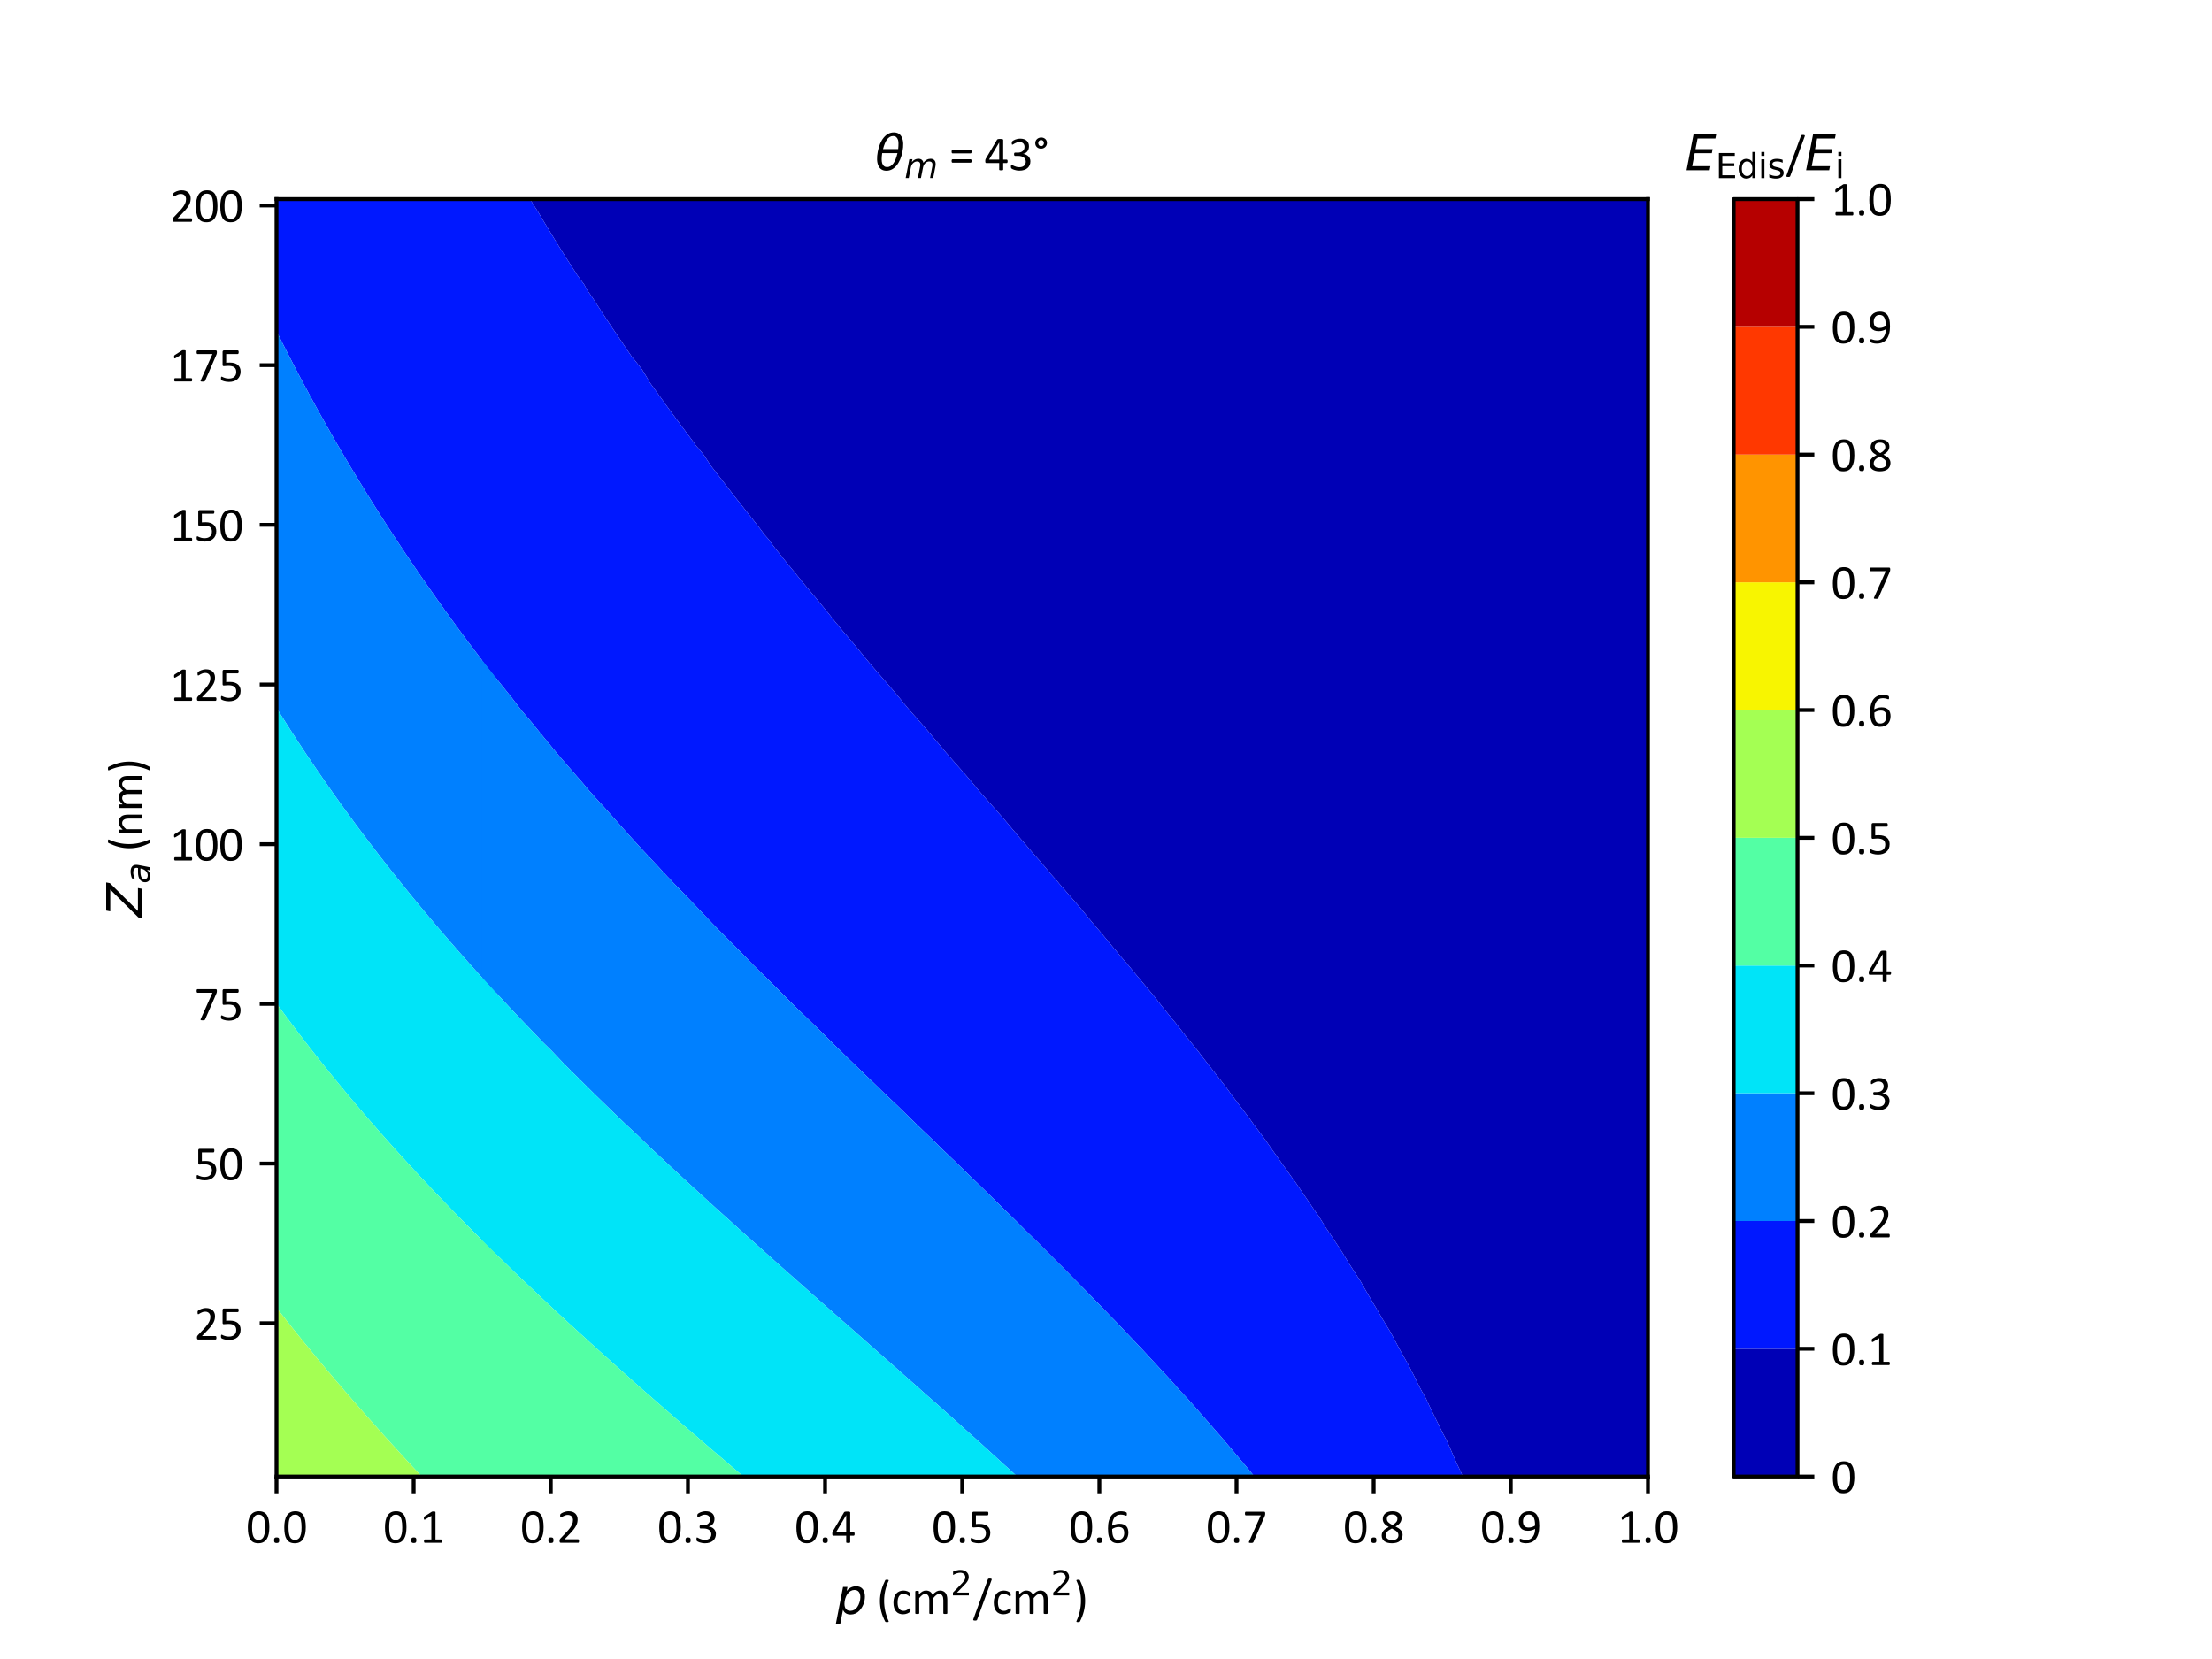 <?xml version="1.0" encoding="utf-8" standalone="no"?>
<!DOCTYPE svg PUBLIC "-//W3C//DTD SVG 1.1//EN"
  "http://www.w3.org/Graphics/SVG/1.1/DTD/svg11.dtd">
<svg xmlns:xlink="http://www.w3.org/1999/xlink" width="460.8pt" height="345.6pt" viewBox="0 0 460.8 345.6" xmlns="http://www.w3.org/2000/svg" version="1.1">
 <defs>
  <style type="text/css">*{stroke-linejoin: round; stroke-linecap: butt}</style>
 </defs>
 <g id="figure_1">
  <g id="patch_1">
   <path d="M 0 345.6 
L 460.8 345.6 
L 460.8 0 
L 0 0 
z
" style="fill: #ffffff"/>
  </g>
  <g id="axes_1">
   <g id="patch_2">
    <path d="M 57.6 307.584 
L 343.296 307.584 
L 343.296 41.472 
L 57.6 41.472 
z
" style="fill: #ffffff"/>
   </g>
   <g id="PathCollection_1">
    <path clip-path="url(#p530986f680)" style="fill: #0000b6"/>
   </g>
   <g id="PathCollection_2">
    <path d="M 57.629 69.044 
L 57.953 69.698 
L 58.812 71.41 
L 58.99 71.763 
L 60.007 73.762 
L 60.077 73.9 
L 60.237 74.2 
L 60.52 74.736 
L 60.856 75.401 
L 61.01 75.71 
L 61.092 75.868 
L 61.918 77.448 
L 62.219 78.021 
L 62.24 78.062 
L 63.333 80.119 
L 63.491 80.415 
L 63.637 80.678 
L 64.027 81.389 
L 64.42 82.137 
L 64.544 82.363 
L 65.512 84.137 
L 65.829 84.715 
L 66.53 85.982 
L 67.133 87.067 
L 67.151 87.1 
L 67.688 88.042 
L 67.889 88.408 
L 68.237 89.016 
L 68.865 90.122 
L 69.575 91.368 
L 69.758 91.685 
L 69.938 91.997 
L 70.563 93.069 
L 70.944 93.72 
L 71.452 94.595 
L 71.512 94.694 
L 71.581 94.812 
L 71.702 95.02 
L 72.088 95.669 
L 72.274 95.985 
L 72.576 96.494 
L 73.016 97.229 
L 73.49 98.021 
L 74.002 98.866 
L 74.917 100.373 
L 75.111 100.695 
L 75.253 100.92 
L 75.52 101.347 
L 76.001 102.144 
L 76.109 102.321 
L 76.301 102.63 
L 77.06 103.851 
L 77.495 104.547 
L 77.574 104.674 
L 78.64 106.362 
L 79.06 107.026 
L 79.315 107.422 
L 79.69 108 
L 79.879 108.299 
L 79.978 108.458 
L 80.313 108.974 
L 81.044 110.104 
L 81.835 111.326 
L 81.969 111.531 
L 82.078 111.698 
L 82.837 112.844 
L 83.389 113.679 
L 83.845 114.369 
L 83.911 114.465 
L 84.038 114.653 
L 84.285 115.025 
L 84.685 115.627 
L 85.323 116.569 
L 86.278 117.979 
L 86.458 118.243 
L 87.189 119.31 
L 87.707 120.064 
L 87.891 120.331 
L 88.015 120.508 
L 88.575 121.306 
L 88.842 121.694 
L 88.977 121.893 
L 89.25 122.28 
L 90.13 123.532 
L 90.903 124.632 
L 91.098 124.907 
L 91.24 125.107 
L 91.983 126.141 
L 92.586 126.984 
L 93.044 127.623 
L 93.127 127.735 
L 93.29 127.958 
L 93.929 128.845 
L 93.991 128.933 
L 94.51 129.64 
L 95.713 131.285 
L 95.718 131.291 
L 95.734 131.313 
L 96.934 132.927 
L 97.46 133.637 
L 97.853 134.158 
L 98.196 134.611 
L 98.426 134.922 
L 98.929 135.585 
L 99.501 136.34 
L 100.153 137.201 
L 100.377 137.494 
L 100.715 137.938 
L 101.406 138.832 
L 102.529 140.29 
L 102.679 140.484 
L 103.284 141.264 
L 103.319 141.309 
L 103.34 141.335 
L 103.34 141.264 
L 103.34 137.938 
L 103.34 134.611 
L 103.34 131.285 
L 103.34 127.958 
L 103.34 124.632 
L 103.34 121.306 
L 103.34 117.979 
L 103.34 114.653 
L 103.34 111.326 
L 103.34 108 
L 103.34 104.674 
L 103.34 101.347 
L 103.34 98.021 
L 103.34 94.694 
L 103.34 91.368 
L 103.34 88.042 
L 103.34 84.715 
L 103.34 81.389 
L 103.34 78.062 
L 103.34 74.736 
L 103.34 71.41 
L 103.34 68.083 
L 103.34 64.757 
L 103.34 61.43 
L 103.34 58.104 
L 103.34 54.778 
L 103.34 51.451 
L 103.34 48.125 
L 103.34 44.798 
L 103.34 41.472 
L 101.816 41.472 
L 100.293 41.472 
L 98.769 41.472 
L 97.245 41.472 
L 95.721 41.472 
L 94.198 41.472 
L 92.674 41.472 
L 91.15 41.472 
L 89.627 41.472 
L 88.103 41.472 
L 86.579 41.472 
L 85.055 41.472 
L 83.532 41.472 
L 82.008 41.472 
L 80.484 41.472 
L 78.961 41.472 
L 77.437 41.472 
L 75.913 41.472 
L 74.389 41.472 
L 72.866 41.472 
L 71.342 41.472 
L 69.818 41.472 
L 68.295 41.472 
L 66.771 41.472 
L 65.247 41.472 
L 63.723 41.472 
L 62.2 41.472 
L 60.676 41.472 
L 59.152 41.472 
L 57.629 41.472 
L 57.629 44.798 
L 57.629 48.125 
L 57.629 51.451 
L 57.629 54.778 
L 57.629 58.104 
L 57.629 61.43 
L 57.629 64.757 
L 57.629 68.083 
" clip-path="url(#p530986f680)" style="fill: #0018ff"/>
   </g>
   <g id="PathCollection_3">
    <path d="M 103.34 141.335 
L 103.319 141.309 
L 103.284 141.264 
L 102.679 140.484 
L 102.529 140.29 
L 101.406 138.832 
L 100.715 137.938 
L 100.377 137.494 
L 100.153 137.201 
L 99.501 136.34 
L 98.929 135.585 
L 98.426 134.922 
L 98.196 134.611 
L 97.853 134.158 
L 97.46 133.637 
L 96.934 132.927 
L 95.734 131.313 
L 95.718 131.291 
L 95.713 131.285 
L 94.51 129.64 
L 93.991 128.933 
L 93.929 128.845 
L 93.29 127.958 
L 93.127 127.735 
L 93.044 127.623 
L 92.586 126.984 
L 91.983 126.141 
L 91.24 125.107 
L 91.098 124.907 
L 90.903 124.632 
L 90.13 123.532 
L 89.25 122.28 
L 88.977 121.893 
L 88.842 121.694 
L 88.575 121.306 
L 88.015 120.508 
L 87.891 120.331 
L 87.707 120.064 
L 87.189 119.31 
L 86.458 118.243 
L 86.278 117.979 
L 85.323 116.569 
L 84.685 115.627 
L 84.285 115.025 
L 84.038 114.653 
L 83.911 114.465 
L 83.845 114.369 
L 83.389 113.679 
L 82.837 112.844 
L 82.078 111.698 
L 81.969 111.531 
L 81.835 111.326 
L 81.044 110.104 
L 80.313 108.974 
L 79.978 108.458 
L 79.879 108.299 
L 79.69 108 
L 79.315 107.422 
L 79.06 107.026 
L 78.64 106.362 
L 77.574 104.674 
L 77.495 104.547 
L 77.06 103.851 
L 76.301 102.63 
L 76.109 102.321 
L 76.001 102.144 
L 75.52 101.347 
L 75.253 100.92 
L 75.111 100.695 
L 74.917 100.373 
L 74.002 98.866 
L 73.49 98.021 
L 73.016 97.229 
L 72.576 96.494 
L 72.274 95.985 
L 72.088 95.669 
L 71.702 95.02 
L 71.581 94.812 
L 71.512 94.694 
L 71.452 94.595 
L 70.944 93.72 
L 70.563 93.069 
L 69.938 91.997 
L 69.758 91.685 
L 69.575 91.368 
L 68.865 90.122 
L 68.237 89.016 
L 67.889 88.408 
L 67.688 88.042 
L 67.151 87.1 
L 67.133 87.067 
L 66.53 85.982 
L 65.829 84.715 
L 65.512 84.137 
L 64.544 82.363 
L 64.42 82.137 
L 64.027 81.389 
L 63.637 80.678 
L 63.491 80.415 
L 63.333 80.119 
L 62.24 78.062 
L 62.219 78.021 
L 61.918 77.448 
L 61.092 75.868 
L 61.01 75.71 
L 60.856 75.401 
L 60.52 74.736 
L 60.237 74.2 
L 60.077 73.9 
L 60.007 73.762 
L 58.99 71.763 
L 58.812 71.41 
L 57.953 69.698 
L 57.629 69.044 
L 57.629 71.41 
L 57.629 74.736 
L 57.629 78.062 
L 57.629 81.389 
L 57.629 84.715 
L 57.629 88.042 
L 57.629 91.368 
L 57.629 94.694 
L 57.629 98.021 
L 57.629 101.347 
L 57.629 104.674 
L 57.629 108 
L 57.629 111.326 
L 57.629 114.653 
L 57.629 117.979 
L 57.629 121.306 
L 57.629 124.632 
L 57.629 127.958 
L 57.629 131.285 
L 57.629 134.611 
L 57.629 137.938 
L 57.629 141.264 
L 57.629 144.59 
L 57.629 147.524 
L 57.732 147.691 
L 57.873 147.917 
L 58.336 148.655 
L 58.486 148.891 
L 59.497 150.491 
L 59.977 151.243 
L 60.516 152.085 
L 60.969 152.786 
L 61.276 153.26 
L 61.495 153.595 
L 62.028 154.415 
L 62.13 154.57 
L 62.156 154.609 
L 62.774 155.544 
L 63.071 155.995 
L 63.48 156.611 
L 63.859 157.18 
L 64.34 157.896 
L 64.88 158.697 
L 65.934 160.248 
L 66.083 160.467 
L 66.26 160.721 
L 66.609 161.222 
L 67.034 161.846 
L 67.252 162.165 
L 67.274 162.197 
L 68.541 164.01 
L 68.92 164.549 
L 69.628 165.55 
L 70.147 166.28 
L 70.392 166.623 
L 70.592 166.901 
L 71.196 167.743 
L 71.263 167.836 
L 71.291 167.875 
L 71.304 167.894 
L 71.311 167.903 
L 71.999 168.849 
L 72.257 169.205 
L 72.568 169.632 
L 73.041 170.277 
L 73.722 171.202 
L 74.134 171.759 
L 75.459 173.537 
L 75.468 173.549 
L 75.472 173.554 
L 75.474 173.557 
L 76.213 174.528 
L 76.544 174.97 
L 76.707 175.188 
L 76.947 175.502 
L 77.927 176.784 
L 78.749 177.854 
L 78.919 178.074 
L 79.029 178.216 
L 79.841 179.258 
L 80.584 180.207 
L 80.989 180.724 
L 81.108 180.872 
L 81.354 181.181 
L 81.908 181.885 
L 82.121 182.155 
L 82.39 182.492 
L 82.901 183.131 
L 83.704 184.131 
L 84.007 184.507 
L 84.857 185.555 
L 85.375 186.192 
L 85.652 186.531 
L 85.922 186.859 
L 86.661 187.76 
L 86.68 187.784 
L 86.722 187.834 
L 87.143 188.344 
L 87.528 188.808 
L 87.611 188.908 
L 87.695 189.009 
L 88.36 189.805 
L 89.494 191.16 
L 89.58 191.262 
L 89.783 191.502 
L 90.847 192.757 
L 91.489 193.512 
L 92.069 194.187 
L 92.327 194.486 
L 92.429 194.607 
L 92.478 194.664 
L 93.166 195.461 
L 93.549 195.903 
L 93.916 196.326 
L 94.379 196.858 
L 95.213 197.813 
L 95.547 198.193 
L 96.272 199.016 
L 96.885 199.709 
L 97.289 200.165 
L 97.677 200.599 
L 98.16 201.139 
L 98.431 201.445 
L 99.032 202.113 
L 99.572 202.713 
L 100.063 203.258 
L 100.442 203.676 
L 101.159 204.466 
L 101.597 204.945 
L 102.475 205.905 
L 102.966 206.439 
L 103.34 206.843 
L 103.34 204.466 
L 103.34 201.139 
L 103.34 197.813 
L 103.34 194.486 
L 103.34 191.16 
L 103.34 187.834 
L 103.34 184.507 
L 103.34 181.181 
L 103.34 177.854 
L 103.34 174.528 
L 103.34 171.202 
L 103.34 167.875 
L 103.34 164.549 
L 103.34 161.222 
L 103.34 157.896 
L 103.34 154.57 
L 103.34 151.243 
L 103.34 147.917 
L 103.34 144.59 
" clip-path="url(#p530986f680)" style="fill: #0080ff"/>
   </g>
   <g id="PathCollection_4">
    <path d="M 103.34 206.843 
L 102.966 206.439 
L 102.475 205.905 
L 101.597 204.945 
L 101.159 204.466 
L 100.442 203.676 
L 100.063 203.258 
L 99.572 202.713 
L 99.032 202.113 
L 98.431 201.445 
L 98.16 201.139 
L 97.677 200.599 
L 97.289 200.165 
L 96.885 199.709 
L 96.272 199.016 
L 95.547 198.193 
L 95.213 197.813 
L 94.379 196.858 
L 93.916 196.326 
L 93.549 195.903 
L 93.166 195.461 
L 92.478 194.664 
L 92.429 194.607 
L 92.327 194.486 
L 92.069 194.187 
L 91.489 193.512 
L 90.847 192.757 
L 89.783 191.502 
L 89.58 191.262 
L 89.494 191.16 
L 88.36 189.805 
L 87.695 189.009 
L 87.611 188.908 
L 87.528 188.808 
L 87.143 188.344 
L 86.722 187.834 
L 86.68 187.784 
L 86.661 187.76 
L 85.922 186.859 
L 85.652 186.531 
L 85.375 186.192 
L 84.857 185.555 
L 84.007 184.507 
L 83.704 184.131 
L 82.901 183.131 
L 82.39 182.492 
L 82.121 182.155 
L 81.908 181.885 
L 81.354 181.181 
L 81.108 180.872 
L 80.989 180.724 
L 80.584 180.207 
L 79.841 179.258 
L 79.029 178.216 
L 78.919 178.074 
L 78.749 177.854 
L 77.927 176.784 
L 76.947 175.502 
L 76.707 175.188 
L 76.544 174.97 
L 76.213 174.528 
L 75.474 173.557 
L 75.472 173.554 
L 75.468 173.549 
L 75.459 173.537 
L 74.134 171.759 
L 73.722 171.202 
L 73.041 170.277 
L 72.568 169.632 
L 72.257 169.205 
L 71.999 168.849 
L 71.311 167.903 
L 71.304 167.894 
L 71.291 167.875 
L 71.263 167.836 
L 71.196 167.743 
L 70.592 166.901 
L 70.392 166.623 
L 70.147 166.28 
L 69.628 165.55 
L 68.92 164.549 
L 68.541 164.01 
L 67.274 162.197 
L 67.252 162.165 
L 67.034 161.846 
L 66.609 161.222 
L 66.26 160.721 
L 66.083 160.467 
L 65.934 160.248 
L 64.88 158.697 
L 64.34 157.896 
L 63.859 157.18 
L 63.48 156.611 
L 63.071 155.995 
L 62.774 155.544 
L 62.156 154.609 
L 62.13 154.57 
L 62.028 154.415 
L 61.495 153.595 
L 61.276 153.26 
L 60.969 152.786 
L 60.516 152.085 
L 59.977 151.243 
L 59.497 150.491 
L 58.486 148.891 
L 58.336 148.655 
L 57.873 147.917 
L 57.732 147.691 
L 57.629 147.524 
L 57.629 147.917 
L 57.629 151.243 
L 57.629 154.57 
L 57.629 157.896 
L 57.629 161.222 
L 57.629 164.549 
L 57.629 167.875 
L 57.629 171.202 
L 57.629 174.528 
L 57.629 177.854 
L 57.629 181.181 
L 57.629 184.507 
L 57.629 187.834 
L 57.629 191.16 
L 57.629 194.486 
L 57.629 197.813 
L 57.629 201.139 
L 57.629 204.466 
L 57.629 207.792 
L 57.629 209.069 
L 57.937 209.493 
L 59.13 211.118 
L 59.144 211.137 
L 59.188 211.197 
L 60.361 212.776 
L 60.883 213.471 
L 61.275 213.987 
L 61.62 214.445 
L 61.777 214.654 
L 61.854 214.757 
L 62.36 215.419 
L 62.932 216.172 
L 63.579 217.01 
L 63.811 217.311 
L 64.169 217.771 
L 64.847 218.645 
L 66.011 220.123 
L 66.141 220.289 
L 66.35 220.552 
L 66.786 221.098 
L 67.416 221.892 
L 67.561 222.072 
L 68.714 223.507 
L 69.461 224.424 
L 69.751 224.781 
L 69.927 224.995 
L 70.666 225.899 
L 71.394 226.776 
L 71.833 227.307 
L 71.951 227.449 
L 72.205 227.75 
L 72.812 228.478 
L 73.018 228.725 
L 73.258 229.011 
L 73.662 229.488 
L 74.606 230.605 
L 75.009 231.077 
L 75.749 231.943 
L 76.17 232.431 
L 76.592 232.922 
L 77.033 233.429 
L 77.684 234.18 
L 77.746 234.25 
L 77.881 234.403 
L 78.666 235.302 
L 78.732 235.377 
L 79.287 236.009 
L 80.133 236.963 
L 80.596 237.486 
L 80.814 237.73 
L 81.799 238.832 
L 82.329 239.419 
L 82.613 239.736 
L 82.928 240.082 
L 83.685 240.917 
L 83.725 240.961 
L 83.812 241.056 
L 84.044 241.309 
L 84.702 242.03 
L 85.364 242.754 
L 86.292 243.756 
L 86.676 244.171 
L 86.873 244.382 
L 87.895 245.48 
L 88.416 246.035 
L 88.721 246.36 
L 89.075 246.735 
L 89.825 247.529 
L 89.878 247.585 
L 89.996 247.709 
L 90.852 248.61 
L 90.922 248.683 
L 91.485 249.273 
L 92.215 250.032 
L 92.836 250.681 
L 93.18 251.035 
L 94.031 251.915 
L 94.445 252.34 
L 94.906 252.814 
L 95.469 253.387 
L 96.093 254.025 
L 96.194 254.128 
L 96.426 254.362 
L 97.193 255.141 
L 97.386 255.336 
L 97.642 255.595 
L 97.953 255.907 
L 99.07 257.031 
L 99.729 257.688 
L 100.203 258.162 
L 100.424 258.381 
L 101.162 259.116 
L 102.1 260.04 
L 102.479 260.415 
L 103.09 261.014 
L 103.262 261.184 
L 103.34 261.26 
L 103.34 261.014 
L 103.34 257.688 
L 103.34 254.362 
L 103.34 251.035 
L 103.34 247.709 
L 103.34 244.382 
L 103.34 241.056 
L 103.34 237.73 
L 103.34 234.403 
L 103.34 231.077 
L 103.34 227.75 
L 103.34 224.424 
L 103.34 221.098 
L 103.34 217.771 
L 103.34 214.445 
L 103.34 211.118 
L 103.34 207.792 
" clip-path="url(#p530986f680)" style="fill: #00e4f8"/>
   </g>
   <g id="PathCollection_5">
    <path d="M 103.34 261.26 
L 103.262 261.184 
L 103.09 261.014 
L 102.479 260.415 
L 102.1 260.04 
L 101.162 259.116 
L 100.424 258.381 
L 100.203 258.162 
L 99.729 257.688 
L 99.07 257.031 
L 97.953 255.907 
L 97.642 255.595 
L 97.386 255.336 
L 97.193 255.141 
L 96.426 254.362 
L 96.194 254.128 
L 96.093 254.025 
L 95.469 253.387 
L 94.906 252.814 
L 94.445 252.34 
L 94.031 251.915 
L 93.18 251.035 
L 92.836 250.681 
L 92.215 250.032 
L 91.485 249.273 
L 90.922 248.683 
L 90.852 248.61 
L 89.996 247.709 
L 89.878 247.585 
L 89.825 247.529 
L 89.075 246.735 
L 88.721 246.36 
L 88.416 246.035 
L 87.895 245.48 
L 86.873 244.382 
L 86.676 244.171 
L 86.292 243.756 
L 85.364 242.754 
L 84.702 242.03 
L 84.044 241.309 
L 83.812 241.056 
L 83.725 240.961 
L 83.685 240.917 
L 82.928 240.082 
L 82.613 239.736 
L 82.329 239.419 
L 81.799 238.832 
L 80.814 237.73 
L 80.596 237.486 
L 80.133 236.963 
L 79.287 236.009 
L 78.732 235.377 
L 78.666 235.302 
L 77.881 234.403 
L 77.746 234.25 
L 77.684 234.18 
L 77.033 233.429 
L 76.592 232.922 
L 76.17 232.431 
L 75.749 231.943 
L 75.009 231.077 
L 74.606 230.605 
L 73.662 229.488 
L 73.258 229.011 
L 73.018 228.725 
L 72.812 228.478 
L 72.205 227.75 
L 71.951 227.449 
L 71.833 227.307 
L 71.394 226.776 
L 70.666 225.899 
L 69.927 224.995 
L 69.751 224.781 
L 69.461 224.424 
L 68.714 223.507 
L 67.561 222.072 
L 67.416 221.892 
L 66.786 221.098 
L 66.35 220.552 
L 66.141 220.289 
L 66.011 220.123 
L 64.847 218.645 
L 64.169 217.771 
L 63.811 217.311 
L 63.579 217.01 
L 62.932 216.172 
L 62.36 215.419 
L 61.854 214.757 
L 61.777 214.654 
L 61.62 214.445 
L 61.275 213.987 
L 60.883 213.471 
L 60.361 212.776 
L 59.188 211.197 
L 59.144 211.137 
L 59.13 211.118 
L 57.937 209.493 
L 57.629 209.069 
L 57.629 211.118 
L 57.629 214.445 
L 57.629 217.771 
L 57.629 221.098 
L 57.629 224.424 
L 57.629 227.75 
L 57.629 231.077 
L 57.629 234.403 
L 57.629 237.73 
L 57.629 241.056 
L 57.629 244.382 
L 57.629 247.709 
L 57.629 251.035 
L 57.629 254.362 
L 57.629 257.688 
L 57.629 261.014 
L 57.629 264.341 
L 57.629 267.667 
L 57.629 270.994 
L 57.629 272.482 
L 58 272.949 
L 58.161 273.157 
L 58.311 273.346 
L 58.891 274.084 
L 59.076 274.32 
L 59.108 274.36 
L 59.846 275.294 
L 60.088 275.604 
L 60.351 275.932 
L 60.875 276.596 
L 61.724 277.646 
L 62.025 278.027 
L 62.823 279.008 
L 63.343 279.651 
L 63.629 279.999 
L 63.871 280.292 
L 64.426 280.973 
L 64.775 281.4 
L 65.228 281.947 
L 65.931 282.807 
L 66.651 283.665 
L 66.846 283.902 
L 67.182 284.299 
L 67.898 285.164 
L 69.163 286.651 
L 69.253 286.759 
L 69.99 287.626 
L 70.388 288.097 
L 70.578 288.316 
L 70.823 288.6 
L 71.861 289.82 
L 72.851 290.952 
L 72.863 290.966 
L 72.87 290.974 
L 73.855 292.119 
L 74.902 293.304 
L 75.151 293.59 
L 75.758 294.278 
L 76.266 294.858 
L 76.504 295.122 
L 76.621 295.253 
L 77.867 296.666 
L 78.717 297.605 
L 78.917 297.832 
L 79.026 297.952 
L 79.884 298.916 
L 80.835 299.957 
L 81.161 300.319 
L 81.718 300.931 
L 82.538 301.83 
L 82.608 301.905 
L 83.938 303.37 
L 84.767 304.258 
L 85.006 304.52 
L 85.131 304.654 
L 85.975 305.577 
L 86.946 306.61 
L 87.269 306.96 
L 87.855 307.584 
L 88.103 307.584 
L 89.627 307.584 
L 91.15 307.584 
L 92.674 307.584 
L 94.198 307.584 
L 95.721 307.584 
L 97.245 307.584 
L 98.769 307.584 
L 100.293 307.584 
L 101.816 307.584 
L 103.34 307.584 
L 103.34 304.258 
L 103.34 300.931 
L 103.34 297.605 
L 103.34 294.278 
L 103.34 290.952 
L 103.34 287.626 
L 103.34 284.299 
L 103.34 280.973 
L 103.34 277.646 
L 103.34 274.32 
L 103.34 270.994 
L 103.34 267.667 
L 103.34 264.341 
" clip-path="url(#p530986f680)" style="fill: #53ffa4"/>
   </g>
   <g id="PathCollection_6">
    <path d="M 87.855 307.584 
L 87.269 306.96 
L 86.946 306.61 
L 85.975 305.577 
L 85.131 304.654 
L 85.006 304.52 
L 84.767 304.258 
L 83.938 303.37 
L 82.608 301.905 
L 82.538 301.83 
L 81.718 300.931 
L 81.161 300.319 
L 80.835 299.957 
L 79.884 298.916 
L 79.026 297.952 
L 78.917 297.832 
L 78.717 297.605 
L 77.867 296.666 
L 76.621 295.253 
L 76.504 295.122 
L 76.266 294.858 
L 75.758 294.278 
L 75.151 293.59 
L 74.902 293.304 
L 73.855 292.119 
L 72.87 290.974 
L 72.863 290.966 
L 72.851 290.952 
L 71.861 289.82 
L 70.823 288.6 
L 70.578 288.316 
L 70.388 288.097 
L 69.99 287.626 
L 69.253 286.759 
L 69.163 286.651 
L 67.898 285.164 
L 67.182 284.299 
L 66.846 283.902 
L 66.651 283.665 
L 65.931 282.807 
L 65.228 281.947 
L 64.775 281.4 
L 64.426 280.973 
L 63.871 280.292 
L 63.629 279.999 
L 63.343 279.651 
L 62.823 279.008 
L 62.025 278.027 
L 61.724 277.646 
L 60.875 276.596 
L 60.351 275.932 
L 60.088 275.604 
L 59.846 275.294 
L 59.108 274.36 
L 59.076 274.32 
L 58.891 274.084 
L 58.311 273.346 
L 58.161 273.157 
L 58 272.949 
L 57.629 272.482 
L 57.629 274.32 
L 57.629 277.646 
L 57.629 280.973 
L 57.629 284.299 
L 57.629 287.626 
L 57.629 290.952 
L 57.629 294.278 
L 57.629 297.605 
L 57.629 300.931 
L 57.629 304.258 
L 57.629 307.584 
L 59.152 307.584 
L 60.676 307.584 
L 62.2 307.584 
L 63.723 307.584 
L 65.247 307.584 
L 66.771 307.584 
L 68.295 307.584 
L 69.818 307.584 
L 71.342 307.584 
L 72.866 307.584 
L 74.389 307.584 
L 75.913 307.584 
L 77.437 307.584 
L 78.961 307.584 
L 80.484 307.584 
L 82.008 307.584 
L 83.532 307.584 
L 85.055 307.584 
L 86.579 307.584 
" clip-path="url(#p530986f680)" style="fill: #a4ff53"/>
   </g>
   <g id="PathCollection_7">
    <path clip-path="url(#p530986f680)" style="fill: #f8f500"/>
   </g>
   <g id="PathCollection_8">
    <path clip-path="url(#p530986f680)" style="fill: #ff9400"/>
   </g>
   <g id="PathCollection_9">
    <path clip-path="url(#p530986f680)" style="fill: #ff3800"/>
   </g>
   <g id="PathCollection_10">
    <path clip-path="url(#p530986f680)" style="fill: #b60000"/>
   </g>
   <g id="PathCollection_11">
    <path d="M 110.444 41.472 
L 111.11 42.634 
L 112.061 44.07 
L 112.925 45.547 
L 115.838 50.342 
L 116.337 51.154 
L 117.884 53.623 
L 119.483 56.102 
L 119.821 56.615 
L 120.119 57.116 
L 120.95 58.272 
L 121.669 59.213 
L 122.032 59.885 
L 122.255 60.34 
L 123.306 61.811 
L 126.284 66.389 
L 127.406 68.083 
L 130.887 73.232 
L 131.653 74.356 
L 132.275 75.083 
L 133.741 76.954 
L 134.691 78.502 
L 135.261 79.526 
L 135.281 79.552 
L 135.549 79.93 
L 139.812 85.824 
L 140.312 86.499 
L 144.473 92.096 
L 144.996 92.848 
L 145.61 93.532 
L 146.567 94.694 
L 147.659 96.365 
L 148.306 97.292 
L 150.381 99.972 
L 153.151 103.565 
L 154.998 105.888 
L 158.107 109.837 
L 159.308 111.441 
L 160.188 112.435 
L 160.84 113.359 
L 161.717 114.523 
L 162.144 115.033 
L 162.47 115.44 
L 163.475 116.709 
L 165.853 119.611 
L 167.223 121.306 
L 170.137 124.779 
L 172.434 127.578 
L 174.179 129.78 
L 174.538 130.176 
L 174.817 130.551 
L 175.205 131.038 
L 176.714 132.774 
L 177.827 134.093 
L 180.977 137.924 
L 181.565 138.614 
L 181.926 139.046 
L 185.619 143.295 
L 187.321 145.319 
L 189.433 147.888 
L 189.448 147.905 
L 189.459 147.917 
L 189.469 147.929 
L 191.764 150.515 
L 193.451 152.454 
L 197.089 156.787 
L 197.44 157.188 
L 197.984 157.826 
L 201.306 161.586 
L 202.553 163.06 
L 204.134 164.953 
L 204.499 165.363 
L 204.777 165.658 
L 204.935 165.844 
L 205.023 165.959 
L 207.065 168.256 
L 209.198 170.679 
L 212.43 174.528 
L 213.374 175.603 
L 214.839 177.327 
L 217.038 179.829 
L 217.847 180.8 
L 218.869 182.034 
L 220.098 183.398 
L 220.408 183.763 
L 220.58 183.986 
L 222.333 185.996 
L 224.903 188.951 
L 227.626 192.269 
L 229.255 194.16 
L 231.893 197.356 
L 232.632 198.222 
L 232.887 198.541 
L 233.199 198.931 
L 235.114 201.139 
L 235.903 202.12 
L 237.251 203.737 
L 240.38 207.473 
L 242.358 210.01 
L 244.961 213.179 
L 247.38 216.282 
L 247.592 216.515 
L 249.509 218.88 
L 250.732 220.479 
L 251.504 221.478 
L 255.413 226.48 
L 256.323 227.75 
L 260.341 233.063 
L 261.022 234.023 
L 261.241 234.336 
L 262.993 236.621 
L 264.795 239.185 
L 264.819 239.219 
L 265.146 239.686 
L 269.279 245.491 
L 269.805 246.191 
L 273.591 251.764 
L 274.212 252.651 
L 274.688 253.308 
L 275.344 254.362 
L 276.227 255.797 
L 277.028 256.96 
L 279.498 260.694 
L 281.047 263.232 
L 283.367 266.811 
L 284.898 269.504 
L 286.369 271.983 
L 286.445 272.102 
L 286.472 272.142 
L 286.487 272.169 
L 287.96 274.7 
L 289.721 277.589 
L 291.508 280.973 
L 293.435 284.391 
L 294.893 287.245 
L 295.21 287.953 
L 296.206 289.843 
L 297.029 291.281 
L 297.491 292.263 
L 297.569 292.441 
L 298.074 293.51 
L 300.64 298.714 
L 301.441 300.228 
L 303.529 304.986 
L 304.43 306.854 
L 304.716 307.584 
L 310.917 307.584 
L 319.012 307.584 
L 327.107 307.584 
L 335.201 307.584 
L 343.296 307.584 
L 343.296 298.714 
L 343.296 289.843 
L 343.296 280.973 
L 343.296 272.102 
L 343.296 263.232 
L 343.296 254.362 
L 343.296 245.491 
L 343.296 236.621 
L 343.296 227.75 
L 343.296 218.88 
L 343.296 210.01 
L 343.296 201.139 
L 343.296 192.269 
L 343.296 183.398 
L 343.296 174.528 
L 343.296 165.658 
L 343.296 156.787 
L 343.296 147.917 
L 343.296 139.046 
L 343.296 130.176 
L 343.296 121.306 
L 343.296 112.435 
L 343.296 103.565 
L 343.296 94.694 
L 343.296 85.824 
L 343.296 76.954 
L 343.296 68.083 
L 343.296 59.213 
L 343.296 50.342 
L 343.296 41.472 
L 335.201 41.472 
L 327.107 41.472 
L 319.012 41.472 
L 310.917 41.472 
L 302.822 41.472 
L 294.728 41.472 
L 286.633 41.472 
L 278.538 41.472 
L 270.444 41.472 
L 262.349 41.472 
L 254.254 41.472 
L 246.159 41.472 
L 238.065 41.472 
L 229.97 41.472 
L 221.875 41.472 
L 213.78 41.472 
L 205.686 41.472 
L 197.591 41.472 
L 189.496 41.472 
L 181.402 41.472 
L 173.307 41.472 
L 165.212 41.472 
L 157.117 41.472 
L 149.023 41.472 
L 140.928 41.472 
L 132.833 41.472 
L 124.739 41.472 
L 116.644 41.472 
" clip-path="url(#p530986f680)" style="fill: #0000b6"/>
   </g>
   <g id="PathCollection_12">
    <path d="M 304.716 307.584 
L 304.43 306.854 
L 303.529 304.986 
L 301.441 300.228 
L 300.64 298.714 
L 298.074 293.51 
L 297.569 292.441 
L 297.491 292.263 
L 297.029 291.281 
L 296.206 289.843 
L 295.21 287.953 
L 294.893 287.245 
L 293.435 284.391 
L 291.508 280.973 
L 289.721 277.589 
L 287.96 274.7 
L 286.487 272.169 
L 286.472 272.142 
L 286.445 272.102 
L 286.369 271.983 
L 284.898 269.504 
L 283.367 266.811 
L 281.047 263.232 
L 279.498 260.694 
L 277.028 256.96 
L 276.227 255.797 
L 275.344 254.362 
L 274.688 253.308 
L 274.212 252.651 
L 273.591 251.764 
L 269.805 246.191 
L 269.279 245.491 
L 265.146 239.686 
L 264.819 239.219 
L 264.795 239.185 
L 262.993 236.621 
L 261.241 234.336 
L 261.022 234.023 
L 260.341 233.063 
L 256.323 227.75 
L 255.413 226.48 
L 251.504 221.478 
L 250.732 220.479 
L 249.509 218.88 
L 247.592 216.515 
L 247.38 216.282 
L 244.961 213.179 
L 242.358 210.01 
L 240.38 207.473 
L 237.251 203.737 
L 235.903 202.12 
L 235.114 201.139 
L 233.199 198.931 
L 232.887 198.541 
L 232.632 198.222 
L 231.893 197.356 
L 229.255 194.16 
L 227.626 192.269 
L 224.903 188.951 
L 222.333 185.996 
L 220.58 183.986 
L 220.408 183.763 
L 220.098 183.398 
L 218.869 182.034 
L 217.847 180.8 
L 217.038 179.829 
L 214.839 177.327 
L 213.374 175.603 
L 212.43 174.528 
L 209.198 170.679 
L 207.065 168.256 
L 205.023 165.959 
L 204.935 165.844 
L 204.777 165.658 
L 204.499 165.363 
L 204.134 164.953 
L 202.553 163.06 
L 201.306 161.586 
L 197.984 157.826 
L 197.44 157.188 
L 197.089 156.787 
L 193.451 152.454 
L 191.764 150.515 
L 189.469 147.929 
L 189.459 147.917 
L 189.448 147.905 
L 189.433 147.888 
L 187.321 145.319 
L 185.619 143.295 
L 181.926 139.046 
L 181.565 138.614 
L 180.977 137.924 
L 177.827 134.093 
L 176.714 132.774 
L 175.205 131.038 
L 174.817 130.551 
L 174.538 130.176 
L 174.179 129.78 
L 172.434 127.578 
L 170.137 124.779 
L 167.223 121.306 
L 165.853 119.611 
L 163.475 116.709 
L 162.47 115.44 
L 162.144 115.033 
L 161.717 114.523 
L 160.84 113.359 
L 160.188 112.435 
L 159.308 111.441 
L 158.107 109.837 
L 154.998 105.888 
L 153.151 103.565 
L 150.381 99.972 
L 148.306 97.292 
L 147.659 96.365 
L 146.567 94.694 
L 145.61 93.532 
L 144.996 92.848 
L 144.473 92.096 
L 140.312 86.499 
L 139.812 85.824 
L 135.549 79.93 
L 135.281 79.552 
L 135.261 79.526 
L 134.691 78.502 
L 133.741 76.954 
L 132.275 75.083 
L 131.653 74.356 
L 130.887 73.232 
L 127.406 68.083 
L 126.284 66.389 
L 123.306 61.811 
L 122.255 60.34 
L 122.032 59.885 
L 121.669 59.213 
L 120.95 58.272 
L 120.119 57.116 
L 119.821 56.615 
L 119.483 56.102 
L 117.884 53.623 
L 116.337 51.154 
L 115.838 50.342 
L 112.925 45.547 
L 112.061 44.07 
L 111.11 42.634 
L 110.444 41.472 
L 108.549 41.472 
L 100.454 41.472 
L 100.454 50.342 
L 100.454 59.213 
L 100.454 68.083 
L 100.454 76.954 
L 100.454 85.824 
L 100.454 94.694 
L 100.454 103.565 
L 100.454 112.435 
L 100.454 121.306 
L 100.454 130.176 
L 100.454 137.566 
L 100.828 138.059 
L 101.596 139.046 
L 104.824 143.129 
L 106.588 145.319 
L 108.562 147.911 
L 108.567 147.917 
L 108.571 147.922 
L 108.576 147.929 
L 110.781 150.515 
L 112.423 152.542 
L 115.917 156.787 
L 116.418 157.384 
L 117.232 158.344 
L 120.204 161.756 
L 121.346 163.06 
L 122.794 164.775 
L 123.266 165.292 
L 123.61 165.658 
L 123.908 166.034 
L 125.952 168.256 
L 128.179 170.758 
L 131.545 174.528 
L 132.457 175.524 
L 133.739 176.924 
L 136.279 179.623 
L 137.381 180.8 
L 138.928 182.49 
L 139.819 183.398 
L 140.02 183.624 
L 140.134 183.759 
L 142.321 185.996 
L 144.539 188.312 
L 148.303 192.269 
L 148.822 192.799 
L 149.479 193.475 
L 152.893 196.898 
L 154.508 198.541 
L 156.969 201.072 
L 157.038 201.139 
L 157.062 201.164 
L 159.687 203.737 
L 161.346 205.376 
L 164.757 208.804 
L 165.422 209.456 
L 165.978 210.01 
L 169.878 213.767 
L 172.426 216.282 
L 174.506 218.336 
L 175.082 218.88 
L 175.655 219.463 
L 176.57 220.361 
L 177.74 221.478 
L 178.43 222.137 
L 179.779 223.457 
L 182.163 225.735 
L 184.226 227.75 
L 187.056 230.424 
L 190.745 234.023 
L 192.174 235.406 
L 193.454 236.621 
L 195.928 239.043 
L 196.097 239.219 
L 198.94 241.923 
L 202.586 245.491 
L 204.25 247.064 
L 209.023 251.764 
L 209.785 252.501 
L 211.691 254.362 
L 213.659 256.341 
L 214.297 256.96 
L 215.655 258.274 
L 220.6 263.232 
L 221.278 263.887 
L 226.802 269.504 
L 227.052 269.753 
L 229.335 272.102 
L 231.687 274.538 
L 231.85 274.7 
L 232.205 275.059 
L 237.821 280.973 
L 237.948 281.101 
L 243.642 287.245 
L 243.687 287.291 
L 245.964 289.843 
L 247.528 291.513 
L 248.341 292.441 
L 248.475 292.586 
L 253.85 298.714 
L 254.052 298.935 
L 259.168 304.986 
L 259.401 305.248 
L 261.318 307.584 
L 262.349 307.584 
L 270.444 307.584 
L 278.538 307.584 
L 286.633 307.584 
L 294.728 307.584 
L 302.822 307.584 
" clip-path="url(#p530986f680)" style="fill: #0018ff"/>
   </g>
   <g id="PathCollection_13">
    <path d="M 261.318 307.584 
L 259.401 305.248 
L 259.168 304.986 
L 254.052 298.935 
L 253.85 298.714 
L 248.475 292.586 
L 248.341 292.441 
L 247.528 291.513 
L 245.964 289.843 
L 243.687 287.291 
L 243.642 287.245 
L 237.948 281.101 
L 237.821 280.973 
L 232.205 275.059 
L 231.85 274.7 
L 231.687 274.538 
L 229.335 272.102 
L 227.052 269.753 
L 226.802 269.504 
L 221.278 263.887 
L 220.6 263.232 
L 215.655 258.274 
L 214.297 256.96 
L 213.659 256.341 
L 211.691 254.362 
L 209.785 252.501 
L 209.023 251.764 
L 204.25 247.064 
L 202.586 245.491 
L 198.94 241.923 
L 196.097 239.219 
L 195.928 239.043 
L 193.454 236.621 
L 192.174 235.406 
L 190.745 234.023 
L 187.056 230.424 
L 184.226 227.75 
L 182.163 225.735 
L 179.779 223.457 
L 178.43 222.137 
L 177.74 221.478 
L 176.57 220.361 
L 175.655 219.463 
L 175.082 218.88 
L 174.506 218.336 
L 172.426 216.282 
L 169.878 213.767 
L 165.978 210.01 
L 165.422 209.456 
L 164.757 208.804 
L 161.346 205.376 
L 159.687 203.737 
L 157.062 201.164 
L 157.038 201.139 
L 156.969 201.072 
L 154.508 198.541 
L 152.893 196.898 
L 149.479 193.475 
L 148.822 192.799 
L 148.303 192.269 
L 144.539 188.312 
L 142.321 185.996 
L 140.134 183.759 
L 140.02 183.624 
L 139.819 183.398 
L 138.928 182.49 
L 137.381 180.8 
L 136.279 179.623 
L 133.739 176.924 
L 132.457 175.524 
L 131.545 174.528 
L 128.179 170.758 
L 125.952 168.256 
L 123.908 166.034 
L 123.61 165.658 
L 123.266 165.292 
L 122.794 164.775 
L 121.346 163.06 
L 120.204 161.756 
L 117.232 158.344 
L 116.418 157.384 
L 115.917 156.787 
L 112.423 152.542 
L 110.781 150.515 
L 108.576 147.929 
L 108.571 147.922 
L 108.567 147.917 
L 108.562 147.911 
L 106.588 145.319 
L 104.824 143.129 
L 101.596 139.046 
L 100.828 138.059 
L 100.454 137.566 
L 100.454 139.046 
L 100.454 147.917 
L 100.454 156.787 
L 100.454 165.658 
L 100.454 174.528 
L 100.454 183.398 
L 100.454 192.269 
L 100.454 201.139 
L 100.454 203.667 
L 102.147 205.531 
L 106.31 210.01 
L 107.445 211.22 
L 112.299 216.282 
L 112.888 216.91 
L 114.904 218.88 
L 116.782 220.855 
L 117.368 221.478 
L 118.562 222.675 
L 123.682 227.75 
L 124.239 228.297 
L 130.153 234.023 
L 130.251 234.119 
L 131.222 235.011 
L 132.953 236.621 
L 135.493 239.088 
L 135.635 239.219 
L 141.594 244.761 
L 142.38 245.491 
L 147.316 250.006 
L 149.237 251.764 
L 150.224 252.65 
L 152.139 254.362 
L 153.792 255.871 
L 155.008 256.96 
L 159.326 260.812 
L 162.026 263.232 
L 164.414 265.342 
L 166.815 267.471 
L 168.268 268.754 
L 169.108 269.504 
L 170.721 270.928 
L 171.56 271.669 
L 172.053 272.102 
L 172.33 272.345 
L 172.481 272.477 
L 175 274.7 
L 177.243 276.659 
L 181.036 280.005 
L 181.585 280.488 
L 182.129 280.973 
L 186.221 284.562 
L 189.227 287.245 
L 191.272 289.037 
L 192.158 289.843 
L 193.198 290.762 
L 194.993 292.338 
L 195.109 292.441 
L 195.171 292.495 
L 195.275 292.588 
L 198.743 295.667 
L 202.118 298.714 
L 204.086 300.467 
L 209.045 304.986 
L 209.845 305.696 
L 211.899 307.584 
L 213.78 307.584 
L 221.875 307.584 
L 229.97 307.584 
L 238.065 307.584 
L 246.159 307.584 
L 254.254 307.584 
" clip-path="url(#p530986f680)" style="fill: #0080ff"/>
   </g>
   <g id="PathCollection_14">
    <path d="M 211.899 307.584 
L 209.845 305.696 
L 209.045 304.986 
L 204.086 300.467 
L 202.118 298.714 
L 198.743 295.667 
L 195.275 292.588 
L 195.171 292.495 
L 195.109 292.441 
L 194.993 292.338 
L 193.198 290.762 
L 192.158 289.843 
L 191.272 289.037 
L 189.227 287.245 
L 186.221 284.562 
L 182.129 280.973 
L 181.585 280.488 
L 181.036 280.005 
L 177.243 276.659 
L 175 274.7 
L 172.481 272.477 
L 172.33 272.345 
L 172.053 272.102 
L 171.56 271.669 
L 170.721 270.928 
L 169.108 269.504 
L 168.268 268.754 
L 166.815 267.471 
L 164.414 265.342 
L 162.026 263.232 
L 159.326 260.812 
L 155.008 256.96 
L 153.792 255.871 
L 152.139 254.362 
L 150.224 252.65 
L 149.237 251.764 
L 147.316 250.006 
L 142.38 245.491 
L 141.594 244.761 
L 135.635 239.219 
L 135.493 239.088 
L 132.953 236.621 
L 131.222 235.011 
L 130.251 234.119 
L 130.153 234.023 
L 124.239 228.297 
L 123.682 227.75 
L 118.562 222.675 
L 117.368 221.478 
L 116.782 220.855 
L 114.904 218.88 
L 112.888 216.91 
L 112.299 216.282 
L 107.445 211.22 
L 106.31 210.01 
L 102.147 205.531 
L 100.454 203.667 
L 100.454 210.01 
L 100.454 218.88 
L 100.454 227.75 
L 100.454 236.621 
L 100.454 245.491 
L 100.454 254.362 
L 100.454 258.427 
L 101.775 259.738 
L 105.367 263.232 
L 107.042 264.884 
L 111.919 269.504 
L 112.676 270.229 
L 114.686 272.102 
L 116.791 274.075 
L 117.484 274.7 
L 118.616 275.756 
L 124.355 280.973 
L 124.563 281.165 
L 126.449 282.848 
L 130.689 286.646 
L 131.372 287.245 
L 132.186 287.994 
L 134.279 289.843 
L 136.563 291.824 
L 137.27 292.441 
L 142.489 297.003 
L 144.498 298.714 
L 147.908 301.663 
L 151.189 304.446 
L 151.579 304.783 
L 151.818 304.986 
L 152.312 305.403 
L 154.852 307.584 
L 157.117 307.584 
L 165.212 307.584 
L 173.307 307.584 
L 181.402 307.584 
L 189.496 307.584 
L 197.591 307.584 
L 205.686 307.584 
" clip-path="url(#p530986f680)" style="fill: #00e4f8"/>
   </g>
   <g id="PathCollection_15">
    <path d="M 154.852 307.584 
L 152.312 305.403 
L 151.818 304.986 
L 151.579 304.783 
L 151.189 304.446 
L 147.908 301.663 
L 144.498 298.714 
L 142.489 297.003 
L 137.27 292.441 
L 136.563 291.824 
L 134.279 289.843 
L 132.186 287.994 
L 131.372 287.245 
L 130.689 286.646 
L 126.449 282.848 
L 124.563 281.165 
L 124.355 280.973 
L 118.616 275.756 
L 117.484 274.7 
L 116.791 274.075 
L 114.686 272.102 
L 112.676 270.229 
L 111.919 269.504 
L 107.042 264.884 
L 105.367 263.232 
L 101.775 259.738 
L 100.454 258.427 
L 100.454 263.232 
L 100.454 272.102 
L 100.454 280.973 
L 100.454 289.843 
L 100.454 298.714 
L 100.454 307.584 
L 108.549 307.584 
L 116.644 307.584 
L 124.739 307.584 
L 132.833 307.584 
L 140.928 307.584 
L 149.023 307.584 
" clip-path="url(#p530986f680)" style="fill: #53ffa4"/>
   </g>
   <g id="PathCollection_16">
    <path clip-path="url(#p530986f680)" style="fill: #a4ff53"/>
   </g>
   <g id="PathCollection_17">
    <path clip-path="url(#p530986f680)" style="fill: #f8f500"/>
   </g>
   <g id="PathCollection_18">
    <path clip-path="url(#p530986f680)" style="fill: #ff9400"/>
   </g>
   <g id="PathCollection_19">
    <path clip-path="url(#p530986f680)" style="fill: #ff3800"/>
   </g>
   <g id="PathCollection_20">
    <path clip-path="url(#p530986f680)" style="fill: #b60000"/>
   </g>
   <g id="matplotlib.axis_1">
    <g id="xtick_1">
     <g id="line2d_1">
      <defs>
       <path id="m0efbaabf8d" d="M 0 0 
L 0 3.5 
" style="stroke: #000000; stroke-width: 0.8"/>
      </defs>
      <g>
       <use xlink:href="#m0efbaabf8d" x="57.6" y="307.584" style="stroke: #000000; stroke-width: 0.8"/>
      </g>
     </g>
     <g id="text_1">
      <!-- 0.0 -->
      <g transform="translate(51.269 321.386) scale(0.1 -0.1)">
       <defs>
        <path id="Calibri-30" d="M 3022 2031 
Q 3022 1566 2948 1181 
Q 2875 797 2704 520 
Q 2534 244 2259 92 
Q 1984 -59 1581 -59 
Q 1200 -59 939 77 
Q 678 213 518 477 
Q 359 741 292 1127 
Q 225 1513 225 2013 
Q 225 2475 300 2861 
Q 375 3247 544 3523 
Q 713 3800 988 3951 
Q 1263 4103 1663 4103 
Q 2047 4103 2308 3967 
Q 2569 3831 2728 3567 
Q 2888 3303 2955 2917 
Q 3022 2531 3022 2031 
z
M 2472 1994 
Q 2472 2297 2450 2537 
Q 2428 2778 2386 2962 
Q 2344 3147 2276 3280 
Q 2209 3413 2115 3498 
Q 2022 3584 1901 3623 
Q 1781 3663 1631 3663 
Q 1366 3663 1200 3538 
Q 1034 3413 939 3194 
Q 844 2975 809 2681 
Q 775 2388 775 2050 
Q 775 1597 822 1280 
Q 869 963 970 763 
Q 1072 563 1230 472 
Q 1388 381 1613 381 
Q 1788 381 1920 437 
Q 2053 494 2148 598 
Q 2244 703 2306 850 
Q 2369 997 2406 1175 
Q 2444 1353 2458 1561 
Q 2472 1769 2472 1994 
z
" transform="scale(0.016)"/>
        <path id="Calibri-2e" d="M 1144 341 
Q 1144 119 1070 45 
Q 997 -28 803 -28 
Q 616 -28 544 44 
Q 472 116 472 331 
Q 472 553 545 626 
Q 619 700 813 700 
Q 1000 700 1072 628 
Q 1144 556 1144 341 
z
" transform="scale(0.016)"/>
       </defs>
       <use xlink:href="#Calibri-30"/>
       <use xlink:href="#Calibri-2e" x="50.684"/>
       <use xlink:href="#Calibri-30" x="75.928"/>
      </g>
     </g>
    </g>
    <g id="xtick_2">
     <g id="line2d_2">
      <g>
       <use xlink:href="#m0efbaabf8d" x="86.17" y="307.584" style="stroke: #000000; stroke-width: 0.8"/>
      </g>
     </g>
     <g id="text_2">
      <!-- 0.1 -->
      <g transform="translate(79.838 321.386) scale(0.1 -0.1)">
       <defs>
        <path id="Calibri-31" d="M 2897 213 
Q 2897 153 2887 112 
Q 2878 72 2862 47 
Q 2847 22 2826 11 
Q 2806 0 2784 0 
L 672 0 
Q 650 0 631 11 
Q 613 22 595 47 
Q 578 72 568 112 
Q 559 153 559 213 
Q 559 269 568 309 
Q 578 350 592 376 
Q 606 403 626 417 
Q 647 431 672 431 
L 1516 431 
L 1516 3506 
L 734 3041 
Q 675 3009 639 3003 
Q 603 2997 581 3017 
Q 559 3038 551 3084 
Q 544 3131 544 3203 
Q 544 3256 548 3293 
Q 553 3331 562 3356 
Q 572 3381 589 3400 
Q 606 3419 634 3438 
L 1566 4034 
Q 1578 4044 1597 4050 
Q 1616 4056 1644 4062 
Q 1672 4069 1709 4070 
Q 1747 4072 1803 4072 
Q 1878 4072 1928 4065 
Q 1978 4059 2006 4048 
Q 2034 4038 2043 4020 
Q 2053 4003 2053 3984 
L 2053 431 
L 2784 431 
Q 2809 431 2831 417 
Q 2853 403 2867 376 
Q 2881 350 2889 309 
Q 2897 269 2897 213 
z
" transform="scale(0.016)"/>
       </defs>
       <use xlink:href="#Calibri-30"/>
       <use xlink:href="#Calibri-2e" x="50.684"/>
       <use xlink:href="#Calibri-31" x="75.928"/>
      </g>
     </g>
    </g>
    <g id="xtick_3">
     <g id="line2d_3">
      <g>
       <use xlink:href="#m0efbaabf8d" x="114.739" y="307.584" style="stroke: #000000; stroke-width: 0.8"/>
      </g>
     </g>
     <g id="text_3">
      <!-- 0.2 -->
      <g transform="translate(108.408 321.386) scale(0.1 -0.1)">
       <defs>
        <path id="Calibri-32" d="M 2888 231 
Q 2888 175 2880 131 
Q 2872 88 2858 58 
Q 2844 28 2820 14 
Q 2797 0 2769 0 
L 534 0 
Q 491 0 458 11 
Q 425 22 401 47 
Q 378 72 367 119 
Q 356 166 356 234 
Q 356 297 361 344 
Q 366 391 381 427 
Q 397 463 420 498 
Q 444 534 481 575 
L 1266 1406 
Q 1538 1694 1702 1922 
Q 1866 2150 1955 2337 
Q 2044 2525 2072 2678 
Q 2100 2831 2100 2966 
Q 2100 3100 2056 3220 
Q 2013 3341 1930 3431 
Q 1847 3522 1722 3575 
Q 1597 3628 1434 3628 
Q 1244 3628 1092 3575 
Q 941 3522 827 3459 
Q 713 3397 636 3344 
Q 559 3291 522 3291 
Q 500 3291 483 3303 
Q 466 3316 455 3344 
Q 444 3372 437 3419 
Q 431 3466 431 3531 
Q 431 3578 434 3612 
Q 438 3647 445 3672 
Q 453 3697 465 3719 
Q 478 3741 515 3773 
Q 553 3806 645 3862 
Q 738 3919 877 3973 
Q 1016 4028 1183 4065 
Q 1350 4103 1534 4103 
Q 1828 4103 2048 4020 
Q 2269 3938 2414 3794 
Q 2559 3650 2631 3459 
Q 2703 3269 2703 3053 
Q 2703 2859 2668 2667 
Q 2634 2475 2523 2251 
Q 2413 2028 2203 1754 
Q 1994 1481 1647 1125 
L 1006 456 
L 2766 456 
Q 2791 456 2814 442 
Q 2838 428 2855 400 
Q 2872 372 2880 330 
Q 2888 288 2888 231 
z
" transform="scale(0.016)"/>
       </defs>
       <use xlink:href="#Calibri-30"/>
       <use xlink:href="#Calibri-2e" x="50.684"/>
       <use xlink:href="#Calibri-32" x="75.928"/>
      </g>
     </g>
    </g>
    <g id="xtick_4">
     <g id="line2d_4">
      <g>
       <use xlink:href="#m0efbaabf8d" x="143.309" y="307.584" style="stroke: #000000; stroke-width: 0.8"/>
      </g>
     </g>
     <g id="text_4">
      <!-- 0.3 -->
      <g transform="translate(136.978 321.386) scale(0.1 -0.1)">
       <defs>
        <path id="Calibri-33" d="M 2856 1156 
Q 2856 878 2759 654 
Q 2663 431 2481 272 
Q 2300 113 2034 27 
Q 1769 -59 1434 -59 
Q 1231 -59 1054 -26 
Q 878 6 740 51 
Q 603 97 512 145 
Q 422 194 398 216 
Q 375 238 362 259 
Q 350 281 340 312 
Q 331 344 326 389 
Q 322 434 322 500 
Q 322 613 344 656 
Q 366 700 406 700 
Q 434 700 517 650 
Q 600 600 729 542 
Q 859 484 1032 434 
Q 1206 384 1419 384 
Q 1625 384 1781 437 
Q 1938 491 2044 587 
Q 2150 684 2203 817 
Q 2256 950 2256 1106 
Q 2256 1278 2189 1415 
Q 2122 1553 1992 1653 
Q 1863 1753 1673 1806 
Q 1484 1859 1244 1859 
L 859 1859 
Q 834 1859 811 1870 
Q 788 1881 770 1906 
Q 753 1931 742 1972 
Q 731 2013 731 2078 
Q 731 2138 740 2177 
Q 750 2216 767 2239 
Q 784 2263 806 2273 
Q 828 2284 856 2284 
L 1209 2284 
Q 1416 2284 1580 2337 
Q 1744 2391 1858 2491 
Q 1972 2591 2033 2730 
Q 2094 2869 2094 3041 
Q 2094 3166 2053 3280 
Q 2013 3394 1931 3478 
Q 1850 3563 1723 3611 
Q 1597 3659 1431 3659 
Q 1250 3659 1098 3604 
Q 947 3550 828 3487 
Q 709 3425 631 3370 
Q 553 3316 522 3316 
Q 500 3316 483 3323 
Q 466 3331 455 3354 
Q 444 3378 439 3420 
Q 434 3463 434 3531 
Q 434 3578 437 3614 
Q 441 3650 450 3676 
Q 459 3703 471 3725 
Q 484 3747 514 3776 
Q 544 3806 634 3862 
Q 725 3919 858 3973 
Q 991 4028 1164 4065 
Q 1338 4103 1538 4103 
Q 1819 4103 2031 4031 
Q 2244 3959 2386 3828 
Q 2528 3697 2598 3514 
Q 2669 3331 2669 3109 
Q 2669 2919 2619 2755 
Q 2569 2591 2472 2464 
Q 2375 2338 2234 2248 
Q 2094 2159 1909 2125 
L 1909 2119 
Q 2119 2097 2292 2014 
Q 2466 1931 2591 1806 
Q 2716 1681 2786 1514 
Q 2856 1347 2856 1156 
z
" transform="scale(0.016)"/>
       </defs>
       <use xlink:href="#Calibri-30"/>
       <use xlink:href="#Calibri-2e" x="50.684"/>
       <use xlink:href="#Calibri-33" x="75.928"/>
      </g>
     </g>
    </g>
    <g id="xtick_5">
     <g id="line2d_5">
      <g>
       <use xlink:href="#m0efbaabf8d" x="171.878" y="307.584" style="stroke: #000000; stroke-width: 0.8"/>
      </g>
     </g>
     <g id="text_5">
      <!-- 0.4 -->
      <g transform="translate(165.547 321.386) scale(0.1 -0.1)">
       <defs>
        <path id="Calibri-34" d="M 3059 1150 
Q 3059 1047 3028 987 
Q 2997 928 2941 928 
L 2484 928 
L 2484 78 
Q 2484 53 2471 36 
Q 2459 19 2428 6 
Q 2397 -6 2347 -12 
Q 2297 -19 2219 -19 
Q 2144 -19 2094 -12 
Q 2044 -6 2014 6 
Q 1984 19 1973 36 
Q 1963 53 1963 78 
L 1963 928 
L 294 928 
Q 256 928 231 937 
Q 206 947 186 972 
Q 166 997 158 1044 
Q 150 1091 150 1166 
Q 150 1225 153 1272 
Q 156 1319 165 1358 
Q 175 1397 190 1433 
Q 206 1469 228 1509 
L 1684 3966 
Q 1700 3991 1729 4009 
Q 1759 4028 1806 4040 
Q 1853 4053 1922 4058 
Q 1991 4063 2084 4063 
Q 2188 4063 2264 4055 
Q 2341 4047 2387 4034 
Q 2434 4022 2459 4001 
Q 2484 3981 2484 3953 
L 2484 1372 
L 2941 1372 
Q 2994 1372 3026 1317 
Q 3059 1263 3059 1150 
z
M 1963 3591 
L 1956 3591 
L 641 1372 
L 1963 1372 
L 1963 3591 
z
" transform="scale(0.016)"/>
       </defs>
       <use xlink:href="#Calibri-30"/>
       <use xlink:href="#Calibri-2e" x="50.684"/>
       <use xlink:href="#Calibri-34" x="75.928"/>
      </g>
     </g>
    </g>
    <g id="xtick_6">
     <g id="line2d_6">
      <g>
       <use xlink:href="#m0efbaabf8d" x="200.448" y="307.584" style="stroke: #000000; stroke-width: 0.8"/>
      </g>
     </g>
     <g id="text_6">
      <!-- 0.5 -->
      <g transform="translate(194.117 321.386) scale(0.1 -0.1)">
       <defs>
        <path id="Calibri-35" d="M 2869 1300 
Q 2869 975 2759 722 
Q 2650 469 2450 295 
Q 2250 122 1973 31 
Q 1697 -59 1359 -59 
Q 1172 -59 1003 -32 
Q 834 -6 703 33 
Q 572 72 487 109 
Q 403 147 379 169 
Q 356 191 347 209 
Q 338 228 330 254 
Q 322 281 319 322 
Q 316 363 316 419 
Q 316 472 320 514 
Q 325 556 337 582 
Q 350 609 367 621 
Q 384 634 406 634 
Q 438 634 503 595 
Q 569 556 680 511 
Q 791 466 955 425 
Q 1119 384 1344 384 
Q 1553 384 1728 434 
Q 1903 484 2029 590 
Q 2156 697 2228 858 
Q 2300 1019 2300 1250 
Q 2300 1444 2239 1592 
Q 2178 1741 2051 1839 
Q 1925 1938 1731 1986 
Q 1538 2034 1269 2034 
Q 1078 2034 940 2015 
Q 803 1997 684 1997 
Q 597 1997 559 2037 
Q 522 2078 522 2194 
L 522 3841 
Q 522 3944 570 3994 
Q 619 4044 709 4044 
L 2500 4044 
Q 2525 4044 2548 4030 
Q 2572 4016 2587 3987 
Q 2603 3959 2611 3915 
Q 2619 3872 2619 3813 
Q 2619 3700 2587 3637 
Q 2556 3575 2500 3575 
L 991 3575 
L 991 2441 
Q 1100 2456 1214 2459 
Q 1328 2463 1478 2463 
Q 1825 2463 2084 2380 
Q 2344 2297 2517 2145 
Q 2691 1994 2780 1778 
Q 2869 1563 2869 1300 
z
" transform="scale(0.016)"/>
       </defs>
       <use xlink:href="#Calibri-30"/>
       <use xlink:href="#Calibri-2e" x="50.684"/>
       <use xlink:href="#Calibri-35" x="75.928"/>
      </g>
     </g>
    </g>
    <g id="xtick_7">
     <g id="line2d_7">
      <g>
       <use xlink:href="#m0efbaabf8d" x="229.018" y="307.584" style="stroke: #000000; stroke-width: 0.8"/>
      </g>
     </g>
     <g id="text_7">
      <!-- 0.6 -->
      <g transform="translate(222.686 321.386) scale(0.1 -0.1)">
       <defs>
        <path id="Calibri-36" d="M 2991 1309 
Q 2991 1044 2909 795 
Q 2828 547 2659 358 
Q 2491 169 2231 55 
Q 1972 -59 1619 -59 
Q 1366 -59 1172 3 
Q 978 66 834 181 
Q 691 297 595 465 
Q 500 634 442 850 
Q 384 1066 359 1322 
Q 334 1578 334 1872 
Q 334 2131 362 2397 
Q 391 2663 462 2909 
Q 534 3156 657 3373 
Q 781 3591 967 3752 
Q 1153 3913 1412 4006 
Q 1672 4100 2016 4100 
Q 2131 4100 2250 4086 
Q 2369 4072 2469 4048 
Q 2569 4025 2637 3997 
Q 2706 3969 2728 3951 
Q 2750 3934 2761 3914 
Q 2772 3894 2778 3870 
Q 2784 3847 2787 3817 
Q 2791 3788 2791 3744 
Q 2791 3688 2789 3647 
Q 2788 3606 2777 3581 
Q 2766 3556 2748 3543 
Q 2731 3531 2703 3531 
Q 2669 3531 2609 3553 
Q 2550 3575 2465 3601 
Q 2381 3628 2261 3650 
Q 2141 3672 1981 3672 
Q 1691 3672 1481 3553 
Q 1272 3434 1139 3234 
Q 1006 3034 942 2770 
Q 878 2506 869 2219 
Q 950 2266 1051 2312 
Q 1153 2359 1273 2396 
Q 1394 2434 1528 2457 
Q 1663 2481 1816 2481 
Q 2144 2481 2369 2392 
Q 2594 2303 2733 2145 
Q 2872 1988 2931 1773 
Q 2991 1559 2991 1309 
z
M 2447 1259 
Q 2447 1441 2411 1589 
Q 2375 1738 2290 1841 
Q 2206 1944 2065 2000 
Q 1925 2056 1719 2056 
Q 1603 2056 1487 2036 
Q 1372 2016 1264 1980 
Q 1156 1944 1057 1895 
Q 959 1847 878 1791 
Q 878 1388 929 1116 
Q 981 844 1079 680 
Q 1178 516 1325 445 
Q 1472 375 1669 375 
Q 1869 375 2016 450 
Q 2163 525 2259 651 
Q 2356 778 2401 936 
Q 2447 1094 2447 1259 
z
" transform="scale(0.016)"/>
       </defs>
       <use xlink:href="#Calibri-30"/>
       <use xlink:href="#Calibri-2e" x="50.684"/>
       <use xlink:href="#Calibri-36" x="75.928"/>
      </g>
     </g>
    </g>
    <g id="xtick_8">
     <g id="line2d_8">
      <g>
       <use xlink:href="#m0efbaabf8d" x="257.587" y="307.584" style="stroke: #000000; stroke-width: 0.8"/>
      </g>
     </g>
     <g id="text_8">
      <!-- 0.7 -->
      <g transform="translate(251.256 321.386) scale(0.1 -0.1)">
       <defs>
        <path id="Calibri-37" d="M 2947 3813 
Q 2947 3756 2942 3711 
Q 2938 3666 2930 3623 
Q 2922 3581 2908 3542 
Q 2894 3503 2875 3459 
L 1419 103 
Q 1403 66 1379 42 
Q 1356 19 1320 5 
Q 1284 -9 1228 -14 
Q 1172 -19 1091 -19 
Q 984 -19 925 -9 
Q 866 0 839 20 
Q 813 41 816 70 
Q 819 100 838 141 
L 2369 3572 
L 428 3572 
Q 369 3572 339 3634 
Q 309 3697 309 3809 
Q 309 3869 317 3912 
Q 325 3956 340 3986 
Q 356 4016 378 4030 
Q 400 4044 428 4044 
L 2784 4044 
Q 2828 4044 2861 4034 
Q 2894 4025 2911 3997 
Q 2928 3969 2937 3925 
Q 2947 3881 2947 3813 
z
" transform="scale(0.016)"/>
       </defs>
       <use xlink:href="#Calibri-30"/>
       <use xlink:href="#Calibri-2e" x="50.684"/>
       <use xlink:href="#Calibri-37" x="75.928"/>
      </g>
     </g>
    </g>
    <g id="xtick_9">
     <g id="line2d_9">
      <g>
       <use xlink:href="#m0efbaabf8d" x="286.157" y="307.584" style="stroke: #000000; stroke-width: 0.8"/>
      </g>
     </g>
     <g id="text_9">
      <!-- 0.8 -->
      <g transform="translate(279.826 321.386) scale(0.1 -0.1)">
       <defs>
        <path id="Calibri-38" d="M 2981 1038 
Q 2981 775 2887 570 
Q 2794 366 2617 225 
Q 2441 84 2181 12 
Q 1922 -59 1588 -59 
Q 1275 -59 1028 6 
Q 781 72 609 200 
Q 438 328 347 515 
Q 256 703 256 944 
Q 256 1134 318 1293 
Q 381 1453 498 1587 
Q 616 1722 787 1839 
Q 959 1956 1175 2063 
Q 988 2159 844 2267 
Q 700 2375 600 2501 
Q 500 2628 448 2772 
Q 397 2916 397 3084 
Q 397 3297 473 3483 
Q 550 3669 704 3806 
Q 859 3944 1098 4023 
Q 1338 4103 1656 4103 
Q 1963 4103 2186 4029 
Q 2409 3956 2554 3829 
Q 2700 3703 2769 3531 
Q 2838 3359 2838 3163 
Q 2838 3003 2786 2856 
Q 2734 2709 2634 2578 
Q 2534 2447 2389 2333 
Q 2244 2219 2056 2119 
Q 2278 2009 2451 1893 
Q 2625 1778 2742 1645 
Q 2859 1513 2920 1364 
Q 2981 1216 2981 1038 
z
M 2306 3113 
Q 2306 3244 2261 3350 
Q 2216 3456 2128 3531 
Q 2041 3606 1911 3645 
Q 1781 3684 1616 3684 
Q 1278 3684 1104 3531 
Q 931 3378 931 3113 
Q 931 2991 973 2886 
Q 1016 2781 1105 2687 
Q 1194 2594 1330 2505 
Q 1466 2416 1653 2319 
Q 1969 2481 2137 2678 
Q 2306 2875 2306 3113 
z
M 2438 981 
Q 2438 1125 2384 1242 
Q 2331 1359 2223 1461 
Q 2116 1563 1955 1658 
Q 1794 1753 1581 1856 
Q 1384 1759 1236 1662 
Q 1088 1566 992 1462 
Q 897 1359 848 1245 
Q 800 1131 800 994 
Q 800 691 1008 525 
Q 1216 359 1628 359 
Q 2028 359 2233 526 
Q 2438 694 2438 981 
z
" transform="scale(0.016)"/>
       </defs>
       <use xlink:href="#Calibri-30"/>
       <use xlink:href="#Calibri-2e" x="50.684"/>
       <use xlink:href="#Calibri-38" x="75.928"/>
      </g>
     </g>
    </g>
    <g id="xtick_10">
     <g id="line2d_10">
      <g>
       <use xlink:href="#m0efbaabf8d" x="314.726" y="307.584" style="stroke: #000000; stroke-width: 0.8"/>
      </g>
     </g>
     <g id="text_10">
      <!-- 0.9 -->
      <g transform="translate(308.395 321.386) scale(0.1 -0.1)">
       <defs>
        <path id="Calibri-39" d="M 2919 2181 
Q 2919 1919 2887 1650 
Q 2856 1381 2781 1132 
Q 2706 884 2579 667 
Q 2453 450 2261 287 
Q 2069 125 1805 33 
Q 1541 -59 1191 -59 
Q 1056 -59 929 -42 
Q 803 -25 701 0 
Q 600 25 531 53 
Q 463 81 431 109 
Q 400 138 386 186 
Q 372 234 372 316 
Q 372 384 376 425 
Q 381 466 390 487 
Q 400 509 417 517 
Q 434 525 459 525 
Q 494 525 556 501 
Q 619 478 714 450 
Q 809 422 937 398 
Q 1066 375 1225 375 
Q 1528 375 1745 492 
Q 1963 609 2100 806 
Q 2238 1003 2306 1262 
Q 2375 1522 2381 1809 
Q 2216 1713 1984 1638 
Q 1753 1563 1453 1563 
Q 1116 1563 886 1655 
Q 656 1747 517 1906 
Q 378 2066 317 2284 
Q 256 2503 256 2763 
Q 256 3031 334 3273 
Q 413 3516 578 3700 
Q 744 3884 1000 3993 
Q 1256 4103 1613 4103 
Q 1866 4103 2061 4039 
Q 2256 3975 2400 3854 
Q 2544 3734 2644 3564 
Q 2744 3394 2805 3178 
Q 2866 2963 2892 2711 
Q 2919 2459 2919 2181 
z
M 2372 2241 
Q 2372 2641 2319 2914 
Q 2266 3188 2162 3356 
Q 2059 3525 1909 3600 
Q 1759 3675 1563 3675 
Q 1359 3675 1215 3601 
Q 1072 3528 980 3404 
Q 888 3281 844 3125 
Q 800 2969 800 2803 
Q 800 2619 839 2466 
Q 878 2313 965 2206 
Q 1053 2100 1193 2042 
Q 1334 1984 1541 1984 
Q 1775 1984 1994 2054 
Q 2213 2125 2372 2241 
z
" transform="scale(0.016)"/>
       </defs>
       <use xlink:href="#Calibri-30"/>
       <use xlink:href="#Calibri-2e" x="50.684"/>
       <use xlink:href="#Calibri-39" x="75.928"/>
      </g>
     </g>
    </g>
    <g id="xtick_11">
     <g id="line2d_11">
      <g>
       <use xlink:href="#m0efbaabf8d" x="343.296" y="307.584" style="stroke: #000000; stroke-width: 0.8"/>
      </g>
     </g>
     <g id="text_11">
      <!-- 1.0 -->
      <g transform="translate(336.965 321.386) scale(0.1 -0.1)">
       <use xlink:href="#Calibri-31"/>
       <use xlink:href="#Calibri-2e" x="50.684"/>
       <use xlink:href="#Calibri-30" x="75.928"/>
      </g>
     </g>
    </g>
    <g id="text_12">
     <!-- $\mathit{p}$ (cm$^2$/cm$^2$) -->
     <g transform="translate(174.148 336.264) scale(0.1 -0.1)">
      <defs>
       <path id="DejaVuSans-Oblique-70" d="M 3175 2156 
Q 3175 2616 2975 2859 
Q 2775 3103 2400 3103 
Q 2144 3103 1911 2972 
Q 1678 2841 1497 2591 
Q 1319 2344 1212 1994 
Q 1106 1644 1106 1300 
Q 1106 863 1306 627 
Q 1506 391 1875 391 
Q 2147 391 2380 519 
Q 2613 647 2778 891 
Q 2956 1147 3065 1494 
Q 3175 1841 3175 2156 
z
M 1394 2969 
Q 1625 3272 1939 3428 
Q 2253 3584 2638 3584 
Q 3175 3584 3472 3232 
Q 3769 2881 3769 2247 
Q 3769 1728 3584 1258 
Q 3400 788 3053 416 
Q 2822 169 2531 39 
Q 2241 -91 1919 -91 
Q 1547 -91 1294 64 
Q 1041 219 916 525 
L 556 -1331 
L -19 -1331 
L 922 3500 
L 1497 3500 
L 1394 2969 
z
" transform="scale(0.016)"/>
       <path id="Calibri-20" transform="scale(0.016)"/>
       <path id="Calibri-28" d="M 1547 4306 
Q 1250 3678 1104 3017 
Q 959 2356 959 1688 
Q 959 1016 1107 356 
Q 1256 -303 1541 -938 
Q 1556 -975 1557 -1001 
Q 1559 -1028 1537 -1045 
Q 1516 -1063 1470 -1070 
Q 1425 -1078 1347 -1078 
Q 1291 -1078 1250 -1075 
Q 1209 -1072 1179 -1062 
Q 1150 -1053 1131 -1040 
Q 1113 -1028 1103 -1013 
Q 934 -694 806 -367 
Q 678 -41 590 296 
Q 503 634 459 979 
Q 416 1325 416 1678 
Q 416 2031 464 2375 
Q 513 2719 602 3058 
Q 691 3397 819 3725 
Q 947 4053 1106 4375 
Q 1109 4388 1123 4397 
Q 1138 4406 1163 4415 
Q 1188 4425 1231 4429 
Q 1275 4434 1344 4434 
Q 1416 4434 1459 4425 
Q 1503 4416 1528 4400 
Q 1553 4384 1556 4359 
Q 1559 4334 1547 4306 
z
" transform="scale(0.016)"/>
       <path id="Calibri-63" d="M 2500 506 
Q 2500 453 2497 414 
Q 2494 375 2486 348 
Q 2478 322 2467 301 
Q 2456 281 2417 242 
Q 2378 203 2284 145 
Q 2191 88 2073 42 
Q 1956 -3 1818 -31 
Q 1681 -59 1534 -59 
Q 1231 -59 997 41 
Q 763 141 605 333 
Q 447 525 364 804 
Q 281 1084 281 1450 
Q 281 1866 382 2164 
Q 484 2463 661 2653 
Q 838 2844 1077 2936 
Q 1316 3028 1594 3028 
Q 1728 3028 1854 3003 
Q 1981 2978 2087 2937 
Q 2194 2897 2276 2844 
Q 2359 2791 2396 2753 
Q 2434 2716 2448 2694 
Q 2463 2672 2472 2642 
Q 2481 2613 2484 2575 
Q 2488 2538 2488 2481 
Q 2488 2359 2459 2311 
Q 2431 2263 2391 2263 
Q 2344 2263 2283 2314 
Q 2222 2366 2128 2428 
Q 2034 2491 1901 2542 
Q 1769 2594 1588 2594 
Q 1216 2594 1017 2308 
Q 819 2022 819 1478 
Q 819 1206 870 1001 
Q 922 797 1022 659 
Q 1122 522 1267 455 
Q 1413 388 1600 388 
Q 1778 388 1912 444 
Q 2047 500 2145 567 
Q 2244 634 2311 689 
Q 2378 744 2416 744 
Q 2438 744 2453 731 
Q 2469 719 2480 689 
Q 2491 659 2495 614 
Q 2500 569 2500 506 
z
" transform="scale(0.016)"/>
       <path id="Calibri-6d" d="M 4650 78 
Q 4650 53 4637 36 
Q 4625 19 4597 6 
Q 4569 -6 4519 -12 
Q 4469 -19 4394 -19 
Q 4316 -19 4266 -12 
Q 4216 -6 4186 6 
Q 4156 19 4143 36 
Q 4131 53 4131 78 
L 4131 1788 
Q 4131 1966 4100 2112 
Q 4069 2259 4000 2365 
Q 3931 2472 3825 2528 
Q 3719 2584 3575 2584 
Q 3397 2584 3217 2446 
Q 3038 2309 2822 2044 
L 2822 78 
Q 2822 53 2809 36 
Q 2797 19 2767 6 
Q 2738 -6 2688 -12 
Q 2638 -19 2563 -19 
Q 2491 -19 2439 -12 
Q 2388 -6 2358 6 
Q 2328 19 2317 36 
Q 2306 53 2306 78 
L 2306 1788 
Q 2306 1966 2272 2112 
Q 2238 2259 2169 2365 
Q 2100 2472 1995 2528 
Q 1891 2584 1747 2584 
Q 1569 2584 1387 2446 
Q 1206 2309 994 2044 
L 994 78 
Q 994 53 981 36 
Q 969 19 941 6 
Q 913 -6 863 -12 
Q 813 -19 734 -19 
Q 659 -19 609 -12 
Q 559 -6 529 6 
Q 500 19 489 36 
Q 478 53 478 78 
L 478 2891 
Q 478 2916 487 2933 
Q 497 2950 525 2964 
Q 553 2978 597 2983 
Q 641 2988 713 2988 
Q 781 2988 826 2983 
Q 872 2978 897 2964 
Q 922 2950 933 2933 
Q 944 2916 944 2891 
L 944 2519 
Q 1181 2784 1404 2907 
Q 1628 3031 1856 3031 
Q 2031 3031 2170 2990 
Q 2309 2950 2415 2876 
Q 2522 2803 2597 2701 
Q 2672 2600 2722 2475 
Q 2863 2628 2989 2734 
Q 3116 2841 3233 2906 
Q 3350 2972 3461 3001 
Q 3572 3031 3684 3031 
Q 3956 3031 4140 2936 
Q 4325 2841 4439 2681 
Q 4553 2522 4601 2308 
Q 4650 2094 4650 1856 
L 4650 78 
z
" transform="scale(0.016)"/>
       <path id="DejaVuSans-32" d="M 1228 531 
L 3431 531 
L 3431 0 
L 469 0 
L 469 531 
Q 828 903 1448 1529 
Q 2069 2156 2228 2338 
Q 2531 2678 2651 2914 
Q 2772 3150 2772 3378 
Q 2772 3750 2511 3984 
Q 2250 4219 1831 4219 
Q 1534 4219 1204 4116 
Q 875 4013 500 3803 
L 500 4441 
Q 881 4594 1212 4672 
Q 1544 4750 1819 4750 
Q 2544 4750 2975 4387 
Q 3406 4025 3406 3419 
Q 3406 3131 3298 2873 
Q 3191 2616 2906 2266 
Q 2828 2175 2409 1742 
Q 1991 1309 1228 531 
z
" transform="scale(0.016)"/>
       <path id="Calibri-2f" d="M 525 -753 
Q 513 -794 492 -817 
Q 472 -841 440 -853 
Q 409 -866 364 -872 
Q 319 -878 253 -878 
Q 175 -878 123 -867 
Q 72 -856 44 -836 
Q 16 -816 9 -786 
Q 3 -756 22 -716 
L 1913 4469 
Q 1925 4509 1945 4532 
Q 1966 4556 1995 4570 
Q 2025 4584 2072 4589 
Q 2119 4594 2184 4594 
Q 2263 4594 2313 4583 
Q 2363 4572 2391 4553 
Q 2419 4534 2425 4503 
Q 2431 4472 2416 4431 
L 525 -753 
z
" transform="scale(0.016)"/>
       <path id="Calibri-29" d="M 1522 1678 
Q 1522 1325 1478 979 
Q 1434 634 1346 296 
Q 1259 -41 1132 -367 
Q 1006 -694 838 -1013 
Q 828 -1028 809 -1040 
Q 791 -1053 761 -1062 
Q 731 -1072 690 -1075 
Q 650 -1078 594 -1078 
Q 513 -1078 467 -1070 
Q 422 -1063 401 -1045 
Q 381 -1028 382 -1001 
Q 384 -975 400 -938 
Q 688 -306 834 355 
Q 981 1016 981 1688 
Q 981 2356 834 3017 
Q 688 3678 394 4306 
Q 381 4334 384 4359 
Q 388 4384 413 4400 
Q 438 4416 481 4425 
Q 525 4434 597 4434 
Q 663 4434 706 4429 
Q 750 4425 776 4415 
Q 803 4406 815 4397 
Q 828 4388 834 4375 
Q 1156 3734 1339 3057 
Q 1522 2381 1522 1678 
z
" transform="scale(0.016)"/>
      </defs>
      <use xlink:href="#DejaVuSans-Oblique-70" transform="translate(0 0.766)"/>
      <use xlink:href="#Calibri-20" transform="translate(63.477 0.766)"/>
      <use xlink:href="#Calibri-28" transform="translate(84.959 0.766)"/>
      <use xlink:href="#Calibri-63" transform="translate(115.281 0.766)"/>
      <use xlink:href="#Calibri-6d" transform="translate(157.566 0.766)"/>
      <use xlink:href="#DejaVuSans-32" transform="translate(238.406 39.047) scale(0.7)"/>
      <use xlink:href="#Calibri-2f" transform="translate(285.677 0.766)"/>
      <use xlink:href="#Calibri-63" transform="translate(324.3 0.766)"/>
      <use xlink:href="#Calibri-6d" transform="translate(366.585 0.766)"/>
      <use xlink:href="#DejaVuSans-32" transform="translate(447.425 39.047) scale(0.7)"/>
      <use xlink:href="#Calibri-29" transform="translate(494.695 0.766)"/>
     </g>
    </g>
   </g>
   <g id="matplotlib.axis_2">
    <g id="ytick_1">
     <g id="line2d_12">
      <defs>
       <path id="mcc174d86d7" d="M 0 0 
L -3.5 0 
" style="stroke: #000000; stroke-width: 0.8"/>
      </defs>
      <g>
       <use xlink:href="#mcc174d86d7" x="57.6" y="275.651" style="stroke: #000000; stroke-width: 0.8"/>
      </g>
     </g>
     <g id="text_13">
      <!-- 25 -->
      <g transform="translate(40.462 279.051) scale(0.1 -0.1)">
       <use xlink:href="#Calibri-32"/>
       <use xlink:href="#Calibri-35" x="50.684"/>
      </g>
     </g>
    </g>
    <g id="ytick_2">
     <g id="line2d_13">
      <g>
       <use xlink:href="#mcc174d86d7" x="57.6" y="242.387" style="stroke: #000000; stroke-width: 0.8"/>
      </g>
     </g>
     <g id="text_14">
      <!-- 50 -->
      <g transform="translate(40.462 245.787) scale(0.1 -0.1)">
       <use xlink:href="#Calibri-35"/>
       <use xlink:href="#Calibri-30" x="50.684"/>
      </g>
     </g>
    </g>
    <g id="ytick_3">
     <g id="line2d_14">
      <g>
       <use xlink:href="#mcc174d86d7" x="57.6" y="209.123" style="stroke: #000000; stroke-width: 0.8"/>
      </g>
     </g>
     <g id="text_15">
      <!-- 75 -->
      <g transform="translate(40.462 212.523) scale(0.1 -0.1)">
       <use xlink:href="#Calibri-37"/>
       <use xlink:href="#Calibri-35" x="50.684"/>
      </g>
     </g>
    </g>
    <g id="ytick_4">
     <g id="line2d_15">
      <g>
       <use xlink:href="#mcc174d86d7" x="57.6" y="175.859" style="stroke: #000000; stroke-width: 0.8"/>
      </g>
     </g>
     <g id="text_16">
      <!-- 100 -->
      <g transform="translate(35.394 179.259) scale(0.1 -0.1)">
       <use xlink:href="#Calibri-31"/>
       <use xlink:href="#Calibri-30" x="50.684"/>
       <use xlink:href="#Calibri-30" x="101.367"/>
      </g>
     </g>
    </g>
    <g id="ytick_5">
     <g id="line2d_16">
      <g>
       <use xlink:href="#mcc174d86d7" x="57.6" y="142.595" style="stroke: #000000; stroke-width: 0.8"/>
      </g>
     </g>
     <g id="text_17">
      <!-- 125 -->
      <g transform="translate(35.394 145.995) scale(0.1 -0.1)">
       <use xlink:href="#Calibri-31"/>
       <use xlink:href="#Calibri-32" x="50.684"/>
       <use xlink:href="#Calibri-35" x="101.367"/>
      </g>
     </g>
    </g>
    <g id="ytick_6">
     <g id="line2d_17">
      <g>
       <use xlink:href="#mcc174d86d7" x="57.6" y="109.331" style="stroke: #000000; stroke-width: 0.8"/>
      </g>
     </g>
     <g id="text_18">
      <!-- 150 -->
      <g transform="translate(35.394 112.731) scale(0.1 -0.1)">
       <use xlink:href="#Calibri-31"/>
       <use xlink:href="#Calibri-35" x="50.684"/>
       <use xlink:href="#Calibri-30" x="101.367"/>
      </g>
     </g>
    </g>
    <g id="ytick_7">
     <g id="line2d_18">
      <g>
       <use xlink:href="#mcc174d86d7" x="57.6" y="76.067" style="stroke: #000000; stroke-width: 0.8"/>
      </g>
     </g>
     <g id="text_19">
      <!-- 175 -->
      <g transform="translate(35.394 79.467) scale(0.1 -0.1)">
       <use xlink:href="#Calibri-31"/>
       <use xlink:href="#Calibri-37" x="50.684"/>
       <use xlink:href="#Calibri-35" x="101.367"/>
      </g>
     </g>
    </g>
    <g id="ytick_8">
     <g id="line2d_19">
      <g>
       <use xlink:href="#mcc174d86d7" x="57.6" y="42.803" style="stroke: #000000; stroke-width: 0.8"/>
      </g>
     </g>
     <g id="text_20">
      <!-- 200 -->
      <g transform="translate(35.394 46.203) scale(0.1 -0.1)">
       <use xlink:href="#Calibri-32"/>
       <use xlink:href="#Calibri-30" x="50.684"/>
       <use xlink:href="#Calibri-30" x="101.367"/>
      </g>
     </g>
    </g>
    <g id="text_21">
     <!-- $\mathit{Z}$$_{a}$ (nm) -->
     <g transform="translate(29.594 191.028) rotate(-90) scale(0.1 -0.1)">
      <defs>
       <path id="DejaVuSans-Oblique-5a" d="M 838 4666 
L 4500 4666 
L 4409 4184 
L 794 531 
L 3769 531 
L 3669 0 
L -141 0 
L -50 481 
L 3566 4134 
L 738 4134 
L 838 4666 
z
" transform="scale(0.016)"/>
       <path id="DejaVuSans-Oblique-61" d="M 3438 1997 
L 3047 0 
L 2472 0 
L 2578 531 
Q 2325 219 2001 64 
Q 1678 -91 1281 -91 
Q 834 -91 548 182 
Q 263 456 263 884 
Q 263 1497 752 1853 
Q 1241 2209 2100 2209 
L 2900 2209 
L 2931 2363 
Q 2938 2388 2941 2417 
Q 2944 2447 2944 2509 
Q 2944 2788 2717 2942 
Q 2491 3097 2081 3097 
Q 1800 3097 1504 3025 
Q 1209 2953 897 2809 
L 997 3341 
Q 1322 3463 1633 3523 
Q 1944 3584 2234 3584 
Q 2853 3584 3176 3315 
Q 3500 3047 3500 2534 
Q 3500 2431 3484 2292 
Q 3469 2153 3438 1997 
z
M 2816 1759 
L 2241 1759 
Q 1534 1759 1195 1570 
Q 856 1381 856 984 
Q 856 709 1029 553 
Q 1203 397 1509 397 
Q 1978 397 2328 733 
Q 2678 1069 2791 1631 
L 2816 1759 
z
" transform="scale(0.016)"/>
       <path id="Calibri-6e" d="M 2900 78 
Q 2900 53 2887 36 
Q 2875 19 2847 6 
Q 2819 -6 2769 -12 
Q 2719 -19 2644 -19 
Q 2566 -19 2516 -12 
Q 2466 -6 2437 6 
Q 2409 19 2396 36 
Q 2384 53 2384 78 
L 2384 1725 
Q 2384 1966 2346 2112 
Q 2309 2259 2237 2365 
Q 2166 2472 2052 2528 
Q 1938 2584 1788 2584 
Q 1594 2584 1400 2446 
Q 1206 2309 994 2044 
L 994 78 
Q 994 53 981 36 
Q 969 19 941 6 
Q 913 -6 863 -12 
Q 813 -19 734 -19 
Q 659 -19 609 -12 
Q 559 -6 529 6 
Q 500 19 489 36 
Q 478 53 478 78 
L 478 2891 
Q 478 2916 487 2933 
Q 497 2950 525 2964 
Q 553 2978 597 2983 
Q 641 2988 713 2988 
Q 781 2988 826 2983 
Q 872 2978 897 2964 
Q 922 2950 933 2933 
Q 944 2916 944 2891 
L 944 2519 
Q 1181 2784 1417 2907 
Q 1653 3031 1894 3031 
Q 2175 3031 2367 2936 
Q 2559 2841 2678 2681 
Q 2797 2522 2848 2308 
Q 2900 2094 2900 1794 
L 2900 78 
z
" transform="scale(0.016)"/>
      </defs>
      <use xlink:href="#DejaVuSans-Oblique-5a" transform="translate(0 0.094)"/>
      <use xlink:href="#DejaVuSans-Oblique-61" transform="translate(69.463 -16.312) scale(0.7)"/>
      <use xlink:href="#Calibri-20" transform="translate(115.093 0.094)"/>
      <use xlink:href="#Calibri-28" transform="translate(136.575 0.094)"/>
      <use xlink:href="#Calibri-6e" transform="translate(166.897 0.094)"/>
      <use xlink:href="#Calibri-6d" transform="translate(219.437 0.094)"/>
      <use xlink:href="#Calibri-29" transform="translate(299.319 0.094)"/>
     </g>
    </g>
   </g>
   <g id="patch_3">
    <path d="M 57.6 307.584 
L 57.6 41.472 
" style="fill: none; stroke: #000000; stroke-width: 0.8; stroke-linejoin: miter; stroke-linecap: square"/>
   </g>
   <g id="patch_4">
    <path d="M 343.296 307.584 
L 343.296 41.472 
" style="fill: none; stroke: #000000; stroke-width: 0.8; stroke-linejoin: miter; stroke-linecap: square"/>
   </g>
   <g id="patch_5">
    <path d="M 57.6 307.584 
L 343.296 307.584 
" style="fill: none; stroke: #000000; stroke-width: 0.8; stroke-linejoin: miter; stroke-linecap: square"/>
   </g>
   <g id="patch_6">
    <path d="M 57.6 41.472 
L 343.296 41.472 
" style="fill: none; stroke: #000000; stroke-width: 0.8; stroke-linejoin: miter; stroke-linecap: square"/>
   </g>
   <g id="text_22">
    <!-- $\theta_m$ = 43° -->
    <g transform="translate(182.298 35.472) scale(0.1 -0.1)">
     <defs>
      <path id="DejaVuSans-Oblique-3b8" d="M 2913 2219 
L 925 2219 
Q 791 1284 928 888 
Q 1100 400 1566 400 
Q 2034 400 2391 891 
Q 2703 1322 2913 2219 
z
M 3009 2750 
Q 3094 3638 2984 3950 
Q 2813 4444 2353 4444 
Q 1875 4444 1525 3956 
Q 1250 3563 1034 2750 
L 3009 2750 
z
M 2444 4913 
Q 3194 4913 3494 4250 
Q 3794 3591 3566 2422 
Q 3341 1256 2781 594 
Q 2225 -72 1475 -72 
Q 722 -72 425 594 
Q 128 1256 353 2422 
Q 581 3591 1134 4250 
Q 1691 4913 2444 4913 
z
" transform="scale(0.016)"/>
      <path id="DejaVuSans-Oblique-6d" d="M 5747 2113 
L 5338 0 
L 4763 0 
L 5166 2094 
Q 5191 2228 5203 2325 
Q 5216 2422 5216 2491 
Q 5216 2772 5059 2928 
Q 4903 3084 4622 3084 
Q 4203 3084 3875 2770 
Q 3547 2456 3450 1953 
L 3066 0 
L 2491 0 
L 2900 2094 
Q 2925 2209 2937 2307 
Q 2950 2406 2950 2484 
Q 2950 2769 2794 2926 
Q 2638 3084 2363 3084 
Q 1938 3084 1609 2770 
Q 1281 2456 1184 1953 
L 800 0 
L 225 0 
L 909 3500 
L 1484 3500 
L 1375 2956 
Q 1609 3263 1923 3423 
Q 2238 3584 2597 3584 
Q 2978 3584 3223 3384 
Q 3469 3184 3519 2828 
Q 3781 3197 4126 3390 
Q 4472 3584 4856 3584 
Q 5306 3584 5551 3325 
Q 5797 3066 5797 2591 
Q 5797 2488 5784 2364 
Q 5772 2241 5747 2113 
z
" transform="scale(0.016)"/>
      <path id="Calibri-3d" d="M 2891 2409 
Q 2891 2284 2855 2236 
Q 2819 2188 2772 2188 
L 409 2188 
Q 363 2188 328 2236 
Q 294 2284 294 2409 
Q 294 2522 325 2575 
Q 356 2628 409 2628 
L 2772 2628 
Q 2828 2628 2859 2575 
Q 2891 2522 2891 2409 
z
M 2891 1194 
Q 2891 1069 2855 1022 
Q 2819 975 2772 975 
L 409 975 
Q 363 975 328 1022 
Q 294 1069 294 1194 
Q 294 1309 325 1362 
Q 356 1416 409 1416 
L 2772 1416 
Q 2828 1416 2859 1362 
Q 2891 1309 2891 1194 
z
" transform="scale(0.016)"/>
      <path id="Calibri-b0" d="M 1847 3541 
Q 1847 3388 1789 3253 
Q 1731 3119 1626 3017 
Q 1522 2916 1380 2859 
Q 1238 2803 1072 2803 
Q 906 2803 770 2854 
Q 634 2906 534 3000 
Q 434 3094 378 3225 
Q 322 3356 322 3516 
Q 322 3675 381 3811 
Q 441 3947 545 4044 
Q 650 4141 790 4197 
Q 931 4253 1097 4253 
Q 1259 4253 1396 4200 
Q 1534 4147 1634 4055 
Q 1734 3963 1790 3831 
Q 1847 3700 1847 3541 
z
M 1453 3528 
Q 1453 3613 1425 3686 
Q 1397 3759 1347 3812 
Q 1297 3866 1228 3895 
Q 1159 3925 1078 3925 
Q 1000 3925 933 3895 
Q 866 3866 816 3812 
Q 766 3759 737 3687 
Q 709 3616 709 3534 
Q 709 3444 737 3369 
Q 766 3294 817 3241 
Q 869 3188 939 3158 
Q 1009 3128 1091 3128 
Q 1166 3128 1233 3159 
Q 1300 3191 1348 3245 
Q 1397 3300 1425 3372 
Q 1453 3444 1453 3528 
z
M 0 4044 
L 0 4044 
z
" transform="scale(0.016)"/>
     </defs>
     <use xlink:href="#DejaVuSans-Oblique-3b8" transform="translate(0 0.234)"/>
     <use xlink:href="#DejaVuSans-Oblique-6d" transform="translate(61.182 -16.172) scale(0.7)"/>
     <use xlink:href="#Calibri-20" transform="translate(132.104 0.234)"/>
     <use xlink:href="#Calibri-3d" transform="translate(154.712 0.234)"/>
     <use xlink:href="#Calibri-20" transform="translate(204.517 0.234)"/>
     <use xlink:href="#Calibri-34" transform="translate(227.124 0.234)"/>
     <use xlink:href="#Calibri-33" transform="translate(277.808 0.234)"/>
     <use xlink:href="#Calibri-b0" transform="translate(328.491 0.234)"/>
    </g>
   </g>
  </g>
  <g id="axes_2">
   <g id="patch_7">
    <path d="M 361.152 307.584 
L 374.458 307.584 
L 374.458 41.472 
L 361.152 41.472 
z
" style="fill: #ffffff"/>
   </g>
   <g id="QuadMesh_1">
    <path d="M 361.152 307.584 
L 374.458 307.584 
L 374.458 280.973 
L 361.152 280.973 
L 361.152 307.584 
" clip-path="url(#p3295f0b2b7)" style="fill: #0000b6"/>
    <path d="M 361.152 280.973 
L 374.458 280.973 
L 374.458 254.362 
L 361.152 254.362 
L 361.152 280.973 
" clip-path="url(#p3295f0b2b7)" style="fill: #0018ff"/>
    <path d="M 361.152 254.362 
L 374.458 254.362 
L 374.458 227.75 
L 361.152 227.75 
L 361.152 254.362 
" clip-path="url(#p3295f0b2b7)" style="fill: #0080ff"/>
    <path d="M 361.152 227.75 
L 374.458 227.75 
L 374.458 201.139 
L 361.152 201.139 
L 361.152 227.75 
" clip-path="url(#p3295f0b2b7)" style="fill: #00e4f8"/>
    <path d="M 361.152 201.139 
L 374.458 201.139 
L 374.458 174.528 
L 361.152 174.528 
L 361.152 201.139 
" clip-path="url(#p3295f0b2b7)" style="fill: #53ffa4"/>
    <path d="M 361.152 174.528 
L 374.458 174.528 
L 374.458 147.917 
L 361.152 147.917 
L 361.152 174.528 
" clip-path="url(#p3295f0b2b7)" style="fill: #a4ff53"/>
    <path d="M 361.152 147.917 
L 374.458 147.917 
L 374.458 121.306 
L 361.152 121.306 
L 361.152 147.917 
" clip-path="url(#p3295f0b2b7)" style="fill: #f8f500"/>
    <path d="M 361.152 121.306 
L 374.458 121.306 
L 374.458 94.694 
L 361.152 94.694 
L 361.152 121.306 
" clip-path="url(#p3295f0b2b7)" style="fill: #ff9400"/>
    <path d="M 361.152 94.694 
L 374.458 94.694 
L 374.458 68.083 
L 361.152 68.083 
L 361.152 94.694 
" clip-path="url(#p3295f0b2b7)" style="fill: #ff3800"/>
    <path d="M 361.152 68.083 
L 374.458 68.083 
L 374.458 41.472 
L 361.152 41.472 
L 361.152 68.083 
" clip-path="url(#p3295f0b2b7)" style="fill: #b60000"/>
   </g>
   <g id="matplotlib.axis_3"/>
   <g id="matplotlib.axis_4">
    <g id="ytick_9">
     <g id="line2d_20">
      <defs>
       <path id="md30684371d" d="M 0 0 
L 3.5 0 
" style="stroke: #000000; stroke-width: 0.8"/>
      </defs>
      <g>
       <use xlink:href="#md30684371d" x="374.458" y="307.584" style="stroke: #000000; stroke-width: 0.8"/>
      </g>
     </g>
     <g id="text_23">
      <!-- 0 -->
      <g transform="translate(381.458 310.985) scale(0.1 -0.1)">
       <use xlink:href="#Calibri-30"/>
      </g>
     </g>
    </g>
    <g id="ytick_10">
     <g id="line2d_21">
      <g>
       <use xlink:href="#md30684371d" x="374.458" y="280.973" style="stroke: #000000; stroke-width: 0.8"/>
      </g>
     </g>
     <g id="text_24">
      <!-- 0.1 -->
      <g transform="translate(381.458 284.374) scale(0.1 -0.1)">
       <use xlink:href="#Calibri-30"/>
       <use xlink:href="#Calibri-2e" x="50.684"/>
       <use xlink:href="#Calibri-31" x="75.928"/>
      </g>
     </g>
    </g>
    <g id="ytick_11">
     <g id="line2d_22">
      <g>
       <use xlink:href="#md30684371d" x="374.458" y="254.362" style="stroke: #000000; stroke-width: 0.8"/>
      </g>
     </g>
     <g id="text_25">
      <!-- 0.2 -->
      <g transform="translate(381.458 257.762) scale(0.1 -0.1)">
       <use xlink:href="#Calibri-30"/>
       <use xlink:href="#Calibri-2e" x="50.684"/>
       <use xlink:href="#Calibri-32" x="75.928"/>
      </g>
     </g>
    </g>
    <g id="ytick_12">
     <g id="line2d_23">
      <g>
       <use xlink:href="#md30684371d" x="374.458" y="227.75" style="stroke: #000000; stroke-width: 0.8"/>
      </g>
     </g>
     <g id="text_26">
      <!-- 0.3 -->
      <g transform="translate(381.458 231.151) scale(0.1 -0.1)">
       <use xlink:href="#Calibri-30"/>
       <use xlink:href="#Calibri-2e" x="50.684"/>
       <use xlink:href="#Calibri-33" x="75.928"/>
      </g>
     </g>
    </g>
    <g id="ytick_13">
     <g id="line2d_24">
      <g>
       <use xlink:href="#md30684371d" x="374.458" y="201.139" style="stroke: #000000; stroke-width: 0.8"/>
      </g>
     </g>
     <g id="text_27">
      <!-- 0.4 -->
      <g transform="translate(381.458 204.54) scale(0.1 -0.1)">
       <use xlink:href="#Calibri-30"/>
       <use xlink:href="#Calibri-2e" x="50.684"/>
       <use xlink:href="#Calibri-34" x="75.928"/>
      </g>
     </g>
    </g>
    <g id="ytick_14">
     <g id="line2d_25">
      <g>
       <use xlink:href="#md30684371d" x="374.458" y="174.528" style="stroke: #000000; stroke-width: 0.8"/>
      </g>
     </g>
     <g id="text_28">
      <!-- 0.5 -->
      <g transform="translate(381.458 177.929) scale(0.1 -0.1)">
       <use xlink:href="#Calibri-30"/>
       <use xlink:href="#Calibri-2e" x="50.684"/>
       <use xlink:href="#Calibri-35" x="75.928"/>
      </g>
     </g>
    </g>
    <g id="ytick_15">
     <g id="line2d_26">
      <g>
       <use xlink:href="#md30684371d" x="374.458" y="147.917" style="stroke: #000000; stroke-width: 0.8"/>
      </g>
     </g>
     <g id="text_29">
      <!-- 0.6 -->
      <g transform="translate(381.458 151.318) scale(0.1 -0.1)">
       <use xlink:href="#Calibri-30"/>
       <use xlink:href="#Calibri-2e" x="50.684"/>
       <use xlink:href="#Calibri-36" x="75.928"/>
      </g>
     </g>
    </g>
    <g id="ytick_16">
     <g id="line2d_27">
      <g>
       <use xlink:href="#md30684371d" x="374.458" y="121.306" style="stroke: #000000; stroke-width: 0.8"/>
      </g>
     </g>
     <g id="text_30">
      <!-- 0.7 -->
      <g transform="translate(381.458 124.706) scale(0.1 -0.1)">
       <use xlink:href="#Calibri-30"/>
       <use xlink:href="#Calibri-2e" x="50.684"/>
       <use xlink:href="#Calibri-37" x="75.928"/>
      </g>
     </g>
    </g>
    <g id="ytick_17">
     <g id="line2d_28">
      <g>
       <use xlink:href="#md30684371d" x="374.458" y="94.694" style="stroke: #000000; stroke-width: 0.8"/>
      </g>
     </g>
     <g id="text_31">
      <!-- 0.8 -->
      <g transform="translate(381.458 98.095) scale(0.1 -0.1)">
       <use xlink:href="#Calibri-30"/>
       <use xlink:href="#Calibri-2e" x="50.684"/>
       <use xlink:href="#Calibri-38" x="75.928"/>
      </g>
     </g>
    </g>
    <g id="ytick_18">
     <g id="line2d_29">
      <g>
       <use xlink:href="#md30684371d" x="374.458" y="68.083" style="stroke: #000000; stroke-width: 0.8"/>
      </g>
     </g>
     <g id="text_32">
      <!-- 0.9 -->
      <g transform="translate(381.458 71.484) scale(0.1 -0.1)">
       <use xlink:href="#Calibri-30"/>
       <use xlink:href="#Calibri-2e" x="50.684"/>
       <use xlink:href="#Calibri-39" x="75.928"/>
      </g>
     </g>
    </g>
    <g id="ytick_19">
     <g id="line2d_30">
      <g>
       <use xlink:href="#md30684371d" x="374.458" y="41.472" style="stroke: #000000; stroke-width: 0.8"/>
      </g>
     </g>
     <g id="text_33">
      <!-- 1.0 -->
      <g transform="translate(381.458 44.873) scale(0.1 -0.1)">
       <use xlink:href="#Calibri-31"/>
       <use xlink:href="#Calibri-2e" x="50.684"/>
       <use xlink:href="#Calibri-30" x="75.928"/>
      </g>
     </g>
    </g>
   </g>
   <g id="LineCollection_1"/>
   <g id="patch_8">
    <path d="M 361.152 307.584 
L 367.805 307.584 
L 374.458 307.584 
L 374.458 41.472 
L 367.805 41.472 
L 361.152 41.472 
L 361.152 307.584 
z
" style="fill: none; stroke: #000000; stroke-width: 0.8; stroke-linejoin: miter; stroke-linecap: square"/>
   </g>
   <g id="text_34">
    <!-- $\mathit{E}_{\mathrm{Edis}}$/$\mathit{E}_{\mathrm{i}}$ -->
    <g transform="translate(351.055 35.472) scale(0.1 -0.1)">
     <defs>
      <path id="DejaVuSans-Oblique-45" d="M 1081 4666 
L 4031 4666 
L 3928 4134 
L 1606 4134 
L 1338 2753 
L 3566 2753 
L 3463 2222 
L 1234 2222 
L 909 531 
L 3284 531 
L 3181 0 
L 172 0 
L 1081 4666 
z
" transform="scale(0.016)"/>
      <path id="DejaVuSans-45" d="M 628 4666 
L 3578 4666 
L 3578 4134 
L 1259 4134 
L 1259 2753 
L 3481 2753 
L 3481 2222 
L 1259 2222 
L 1259 531 
L 3634 531 
L 3634 0 
L 628 0 
L 628 4666 
z
" transform="scale(0.016)"/>
      <path id="DejaVuSans-64" d="M 2906 2969 
L 2906 4863 
L 3481 4863 
L 3481 0 
L 2906 0 
L 2906 525 
Q 2725 213 2448 61 
Q 2172 -91 1784 -91 
Q 1150 -91 751 415 
Q 353 922 353 1747 
Q 353 2572 751 3078 
Q 1150 3584 1784 3584 
Q 2172 3584 2448 3432 
Q 2725 3281 2906 2969 
z
M 947 1747 
Q 947 1113 1208 752 
Q 1469 391 1925 391 
Q 2381 391 2643 752 
Q 2906 1113 2906 1747 
Q 2906 2381 2643 2742 
Q 2381 3103 1925 3103 
Q 1469 3103 1208 2742 
Q 947 2381 947 1747 
z
" transform="scale(0.016)"/>
      <path id="DejaVuSans-69" d="M 603 3500 
L 1178 3500 
L 1178 0 
L 603 0 
L 603 3500 
z
M 603 4863 
L 1178 4863 
L 1178 4134 
L 603 4134 
L 603 4863 
z
" transform="scale(0.016)"/>
      <path id="DejaVuSans-73" d="M 2834 3397 
L 2834 2853 
Q 2591 2978 2328 3040 
Q 2066 3103 1784 3103 
Q 1356 3103 1142 2972 
Q 928 2841 928 2578 
Q 928 2378 1081 2264 
Q 1234 2150 1697 2047 
L 1894 2003 
Q 2506 1872 2764 1633 
Q 3022 1394 3022 966 
Q 3022 478 2636 193 
Q 2250 -91 1575 -91 
Q 1294 -91 989 -36 
Q 684 19 347 128 
L 347 722 
Q 666 556 975 473 
Q 1284 391 1588 391 
Q 1994 391 2212 530 
Q 2431 669 2431 922 
Q 2431 1156 2273 1281 
Q 2116 1406 1581 1522 
L 1381 1569 
Q 847 1681 609 1914 
Q 372 2147 372 2553 
Q 372 3047 722 3315 
Q 1072 3584 1716 3584 
Q 2034 3584 2315 3537 
Q 2597 3491 2834 3397 
z
" transform="scale(0.016)"/>
     </defs>
     <use xlink:href="#DejaVuSans-Oblique-45" transform="translate(0 0.094)"/>
     <use xlink:href="#DejaVuSans-45" transform="translate(63.184 -16.312) scale(0.7)"/>
     <use xlink:href="#DejaVuSans-64" transform="translate(107.412 -16.312) scale(0.7)"/>
     <use xlink:href="#DejaVuSans-69" transform="translate(151.846 -16.312) scale(0.7)"/>
     <use xlink:href="#DejaVuSans-73" transform="translate(171.294 -16.312) scale(0.7)"/>
     <use xlink:href="#Calibri-2f" transform="translate(210.498 0.094)"/>
     <use xlink:href="#DejaVuSans-Oblique-45" transform="translate(249.121 0.094)"/>
     <use xlink:href="#DejaVuSans-69" transform="translate(312.305 -16.312) scale(0.7)"/>
    </g>
   </g>
  </g>
 </g>
 <defs>
  <clipPath id="p530986f680">
   <rect x="57.6" y="41.472" width="285.696" height="266.112"/>
  </clipPath>
  <clipPath id="p3295f0b2b7">
   <rect x="361.152" y="41.472" width="13.306" height="266.112"/>
  </clipPath>
 </defs>
</svg>
